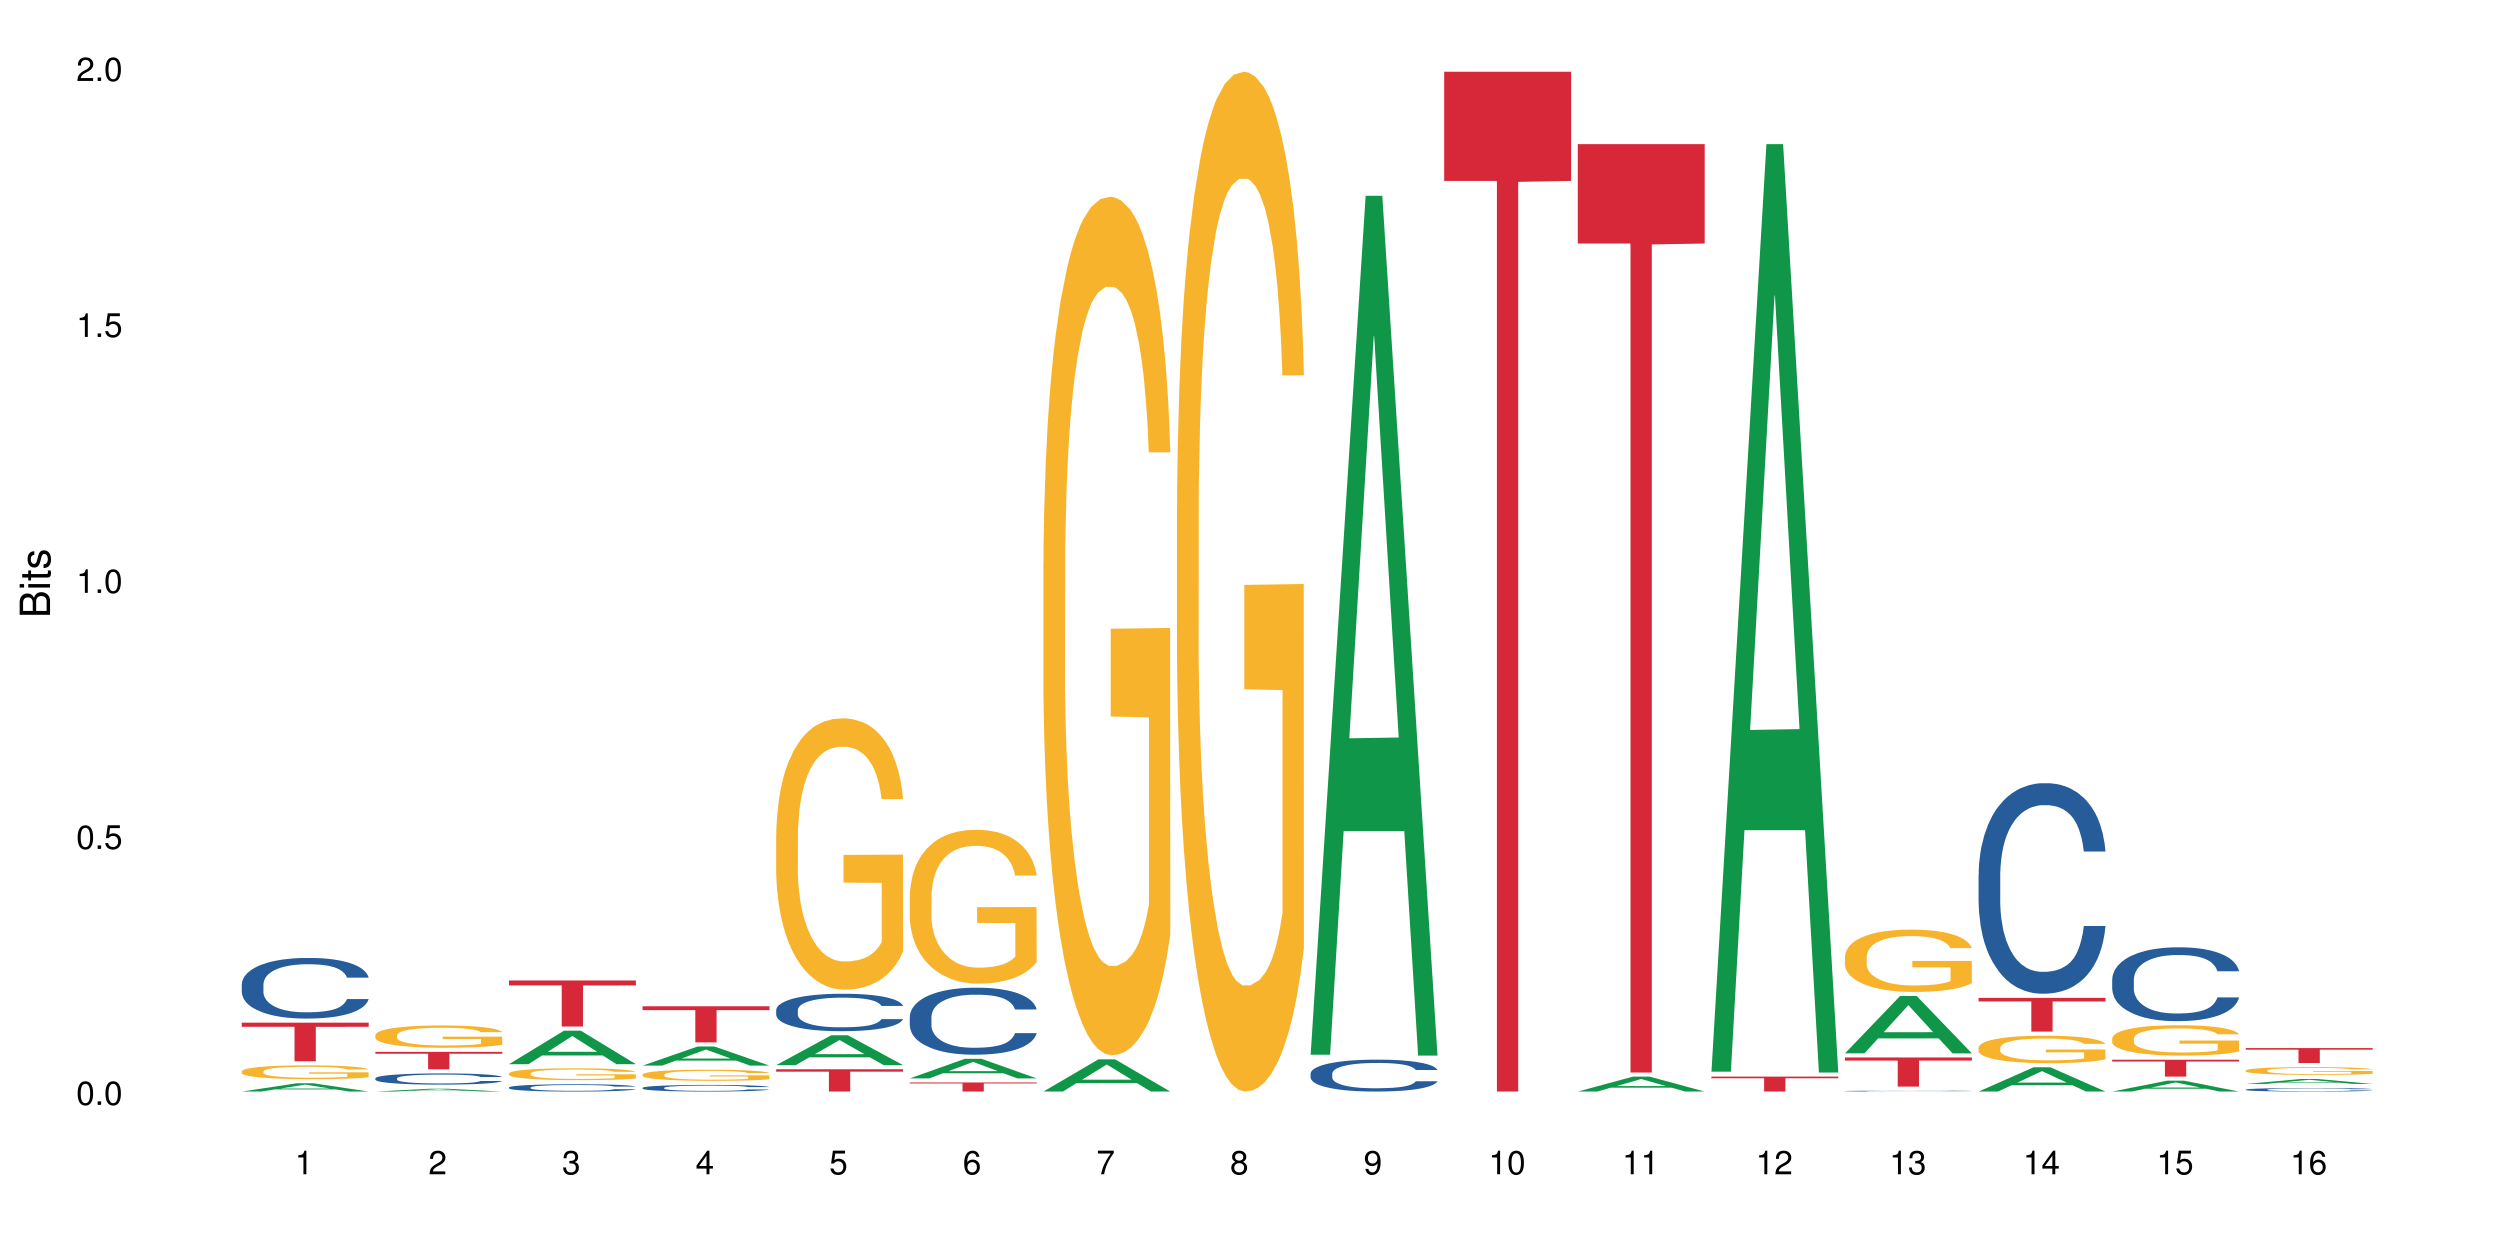 <?xml version="1.0" encoding="UTF-8"?>
<svg xmlns="http://www.w3.org/2000/svg" xmlns:xlink="http://www.w3.org/1999/xlink" width="720pt" height="360pt" viewBox="0 0 720 360" version="1.1">
<defs>
<g>
<symbol overflow="visible" id="glyph0-0">
<path style="stroke:none;" d=""/>
</symbol>
<symbol overflow="visible" id="glyph0-1">
<path style="stroke:none;" d="M 2.641 -6.797 C 2 -6.797 1.422 -6.531 1.078 -6.047 C 0.641 -5.453 0.406 -4.547 0.406 -3.297 C 0.406 -1 1.188 0.219 2.641 0.219 C 4.078 0.219 4.859 -1 4.859 -3.234 C 4.859 -4.562 4.656 -5.438 4.203 -6.047 C 3.844 -6.531 3.281 -6.797 2.641 -6.797 Z M 2.641 -6.047 C 3.547 -6.047 4 -5.125 4 -3.312 C 4 -1.375 3.562 -0.484 2.625 -0.484 C 1.734 -0.484 1.281 -1.422 1.281 -3.281 C 1.281 -5.141 1.734 -6.047 2.641 -6.047 Z M 2.641 -6.047 "/>
</symbol>
<symbol overflow="visible" id="glyph0-2">
<path style="stroke:none;" d="M 1.828 -1 L 0.828 -1 L 0.828 0 L 1.828 0 Z M 1.828 -1 "/>
</symbol>
<symbol overflow="visible" id="glyph0-3">
<path style="stroke:none;" d="M 4.562 -6.797 L 1.062 -6.797 L 0.547 -3.094 L 1.328 -3.094 C 1.719 -3.562 2.047 -3.734 2.578 -3.734 C 3.484 -3.734 4.062 -3.109 4.062 -2.094 C 4.062 -1.125 3.484 -0.531 2.578 -0.531 C 1.828 -0.531 1.375 -0.906 1.188 -1.672 L 0.328 -1.672 C 0.453 -1.109 0.547 -0.844 0.75 -0.594 C 1.125 -0.078 1.828 0.219 2.594 0.219 C 3.969 0.219 4.922 -0.781 4.922 -2.219 C 4.922 -3.562 4.031 -4.484 2.719 -4.484 C 2.25 -4.484 1.859 -4.359 1.469 -4.062 L 1.734 -5.969 L 4.562 -5.969 Z M 4.562 -6.797 "/>
</symbol>
<symbol overflow="visible" id="glyph0-4">
<path style="stroke:none;" d="M 2.484 -4.844 L 2.484 0 L 3.328 0 L 3.328 -6.797 L 2.766 -6.797 C 2.469 -5.75 2.281 -5.609 0.984 -5.453 L 0.984 -4.844 Z M 2.484 -4.844 "/>
</symbol>
<symbol overflow="visible" id="glyph0-5">
<path style="stroke:none;" d="M 4.859 -0.828 L 1.281 -0.828 C 1.359 -1.391 1.672 -1.75 2.5 -2.234 L 3.469 -2.75 C 4.406 -3.266 4.906 -3.969 4.906 -4.812 C 4.906 -5.375 4.672 -5.906 4.266 -6.266 C 3.859 -6.625 3.375 -6.797 2.719 -6.797 C 1.859 -6.797 1.219 -6.5 0.844 -5.922 C 0.609 -5.562 0.5 -5.125 0.484 -4.438 L 1.328 -4.438 C 1.359 -4.906 1.406 -5.188 1.531 -5.406 C 1.75 -5.812 2.188 -6.062 2.703 -6.062 C 3.469 -6.062 4.031 -5.516 4.031 -4.781 C 4.031 -4.25 3.719 -3.797 3.125 -3.438 L 2.234 -2.938 C 0.812 -2.141 0.406 -1.5 0.328 0 L 4.859 0 Z M 4.859 -0.828 "/>
</symbol>
<symbol overflow="visible" id="glyph0-6">
<path style="stroke:none;" d="M 2.125 -3.125 L 2.578 -3.125 C 3.516 -3.125 3.984 -2.703 3.984 -1.891 C 3.984 -1.031 3.469 -0.531 2.578 -0.531 C 1.656 -0.531 1.203 -0.984 1.156 -1.969 L 0.312 -1.969 C 0.344 -1.422 0.438 -1.078 0.609 -0.766 C 0.953 -0.109 1.625 0.219 2.547 0.219 C 3.953 0.219 4.859 -0.609 4.859 -1.906 C 4.859 -2.766 4.516 -3.25 3.703 -3.516 C 4.344 -3.766 4.656 -4.25 4.656 -4.938 C 4.656 -6.109 3.875 -6.797 2.578 -6.797 C 1.203 -6.797 0.484 -6.047 0.453 -4.609 L 1.297 -4.609 C 1.312 -5.016 1.344 -5.25 1.453 -5.453 C 1.641 -5.828 2.062 -6.062 2.594 -6.062 C 3.344 -6.062 3.797 -5.625 3.797 -4.906 C 3.797 -4.422 3.609 -4.141 3.25 -3.984 C 3.016 -3.891 2.719 -3.844 2.125 -3.844 Z M 2.125 -3.125 "/>
</symbol>
<symbol overflow="visible" id="glyph0-7">
<path style="stroke:none;" d="M 3.141 -1.625 L 3.141 0 L 3.984 0 L 3.984 -1.625 L 4.984 -1.625 L 4.984 -2.391 L 3.984 -2.391 L 3.984 -6.797 L 3.359 -6.797 L 0.266 -2.516 L 0.266 -1.625 Z M 3.141 -2.391 L 1 -2.391 L 3.141 -5.359 Z M 3.141 -2.391 "/>
</symbol>
<symbol overflow="visible" id="glyph0-8">
<path style="stroke:none;" d="M 4.781 -5.031 C 4.609 -6.141 3.891 -6.797 2.844 -6.797 C 2.094 -6.797 1.422 -6.438 1.031 -5.828 C 0.609 -5.172 0.406 -4.344 0.406 -3.094 C 0.406 -1.953 0.578 -1.234 0.984 -0.625 C 1.359 -0.078 1.953 0.219 2.703 0.219 C 3.984 0.219 4.922 -0.734 4.922 -2.078 C 4.922 -3.344 4.062 -4.234 2.844 -4.234 C 2.172 -4.234 1.641 -3.969 1.281 -3.469 C 1.281 -5.125 1.828 -6.047 2.797 -6.047 C 3.391 -6.047 3.797 -5.672 3.938 -5.031 Z M 2.734 -3.484 C 3.547 -3.484 4.062 -2.922 4.062 -2 C 4.062 -1.156 3.484 -0.531 2.703 -0.531 C 1.922 -0.531 1.328 -1.188 1.328 -2.047 C 1.328 -2.891 1.906 -3.484 2.734 -3.484 Z M 2.734 -3.484 "/>
</symbol>
<symbol overflow="visible" id="glyph0-9">
<path style="stroke:none;" d="M 4.984 -6.797 L 0.438 -6.797 L 0.438 -5.969 L 4.109 -5.969 C 2.5 -3.656 1.828 -2.234 1.328 0 L 2.219 0 C 2.594 -2.172 3.453 -4.047 4.984 -6.094 Z M 4.984 -6.797 "/>
</symbol>
<symbol overflow="visible" id="glyph0-10">
<path style="stroke:none;" d="M 3.75 -3.578 C 4.453 -4 4.688 -4.344 4.688 -4.984 C 4.688 -6.047 3.844 -6.797 2.641 -6.797 C 1.438 -6.797 0.594 -6.047 0.594 -4.984 C 0.594 -4.359 0.828 -4.016 1.516 -3.578 C 0.734 -3.203 0.359 -2.641 0.359 -1.891 C 0.359 -0.641 1.297 0.219 2.641 0.219 C 3.984 0.219 4.922 -0.641 4.922 -1.875 C 4.922 -2.641 4.531 -3.203 3.75 -3.578 Z M 2.641 -6.047 C 3.359 -6.047 3.812 -5.625 3.812 -4.969 C 3.812 -4.344 3.344 -3.922 2.641 -3.922 C 1.922 -3.922 1.453 -4.344 1.453 -4.984 C 1.453 -5.625 1.922 -6.047 2.641 -6.047 Z M 2.641 -3.203 C 3.484 -3.203 4.062 -2.672 4.062 -1.875 C 4.062 -1.062 3.484 -0.531 2.625 -0.531 C 1.797 -0.531 1.219 -1.078 1.219 -1.875 C 1.219 -2.672 1.797 -3.203 2.641 -3.203 Z M 2.641 -3.203 "/>
</symbol>
<symbol overflow="visible" id="glyph0-11">
<path style="stroke:none;" d="M 0.516 -1.547 C 0.672 -0.438 1.406 0.219 2.438 0.219 C 3.188 0.219 3.859 -0.141 4.266 -0.75 C 4.688 -1.406 4.891 -2.25 4.891 -3.484 C 4.891 -4.625 4.703 -5.359 4.312 -5.953 C 3.938 -6.5 3.344 -6.797 2.594 -6.797 C 1.297 -6.797 0.359 -5.844 0.359 -4.516 C 0.359 -3.25 1.234 -2.344 2.453 -2.344 C 3.094 -2.344 3.562 -2.578 4.016 -3.109 C 4 -1.453 3.469 -0.531 2.5 -0.531 C 1.906 -0.531 1.484 -0.906 1.359 -1.547 Z M 2.578 -6.062 C 3.375 -6.062 3.969 -5.406 3.969 -4.531 C 3.969 -3.688 3.375 -3.094 2.547 -3.094 C 1.734 -3.094 1.234 -3.672 1.234 -4.578 C 1.234 -5.438 1.797 -6.062 2.578 -6.062 Z M 2.578 -6.062 "/>
</symbol>
<symbol overflow="visible" id="glyph1-0">
<path style="stroke:none;" d=""/>
</symbol>
<symbol overflow="visible" id="glyph1-1">
<path style="stroke:none;" d="M 0 -0.953 L 0 -4.891 C 0 -5.719 -0.234 -6.344 -0.734 -6.797 C -1.188 -7.234 -1.812 -7.469 -2.5 -7.469 C -3.547 -7.469 -4.188 -7 -4.625 -5.875 C -4.984 -6.672 -5.641 -7.094 -6.531 -7.094 C -7.156 -7.094 -7.734 -6.859 -8.141 -6.391 C -8.562 -5.938 -8.75 -5.344 -8.75 -4.5 L -8.75 -0.953 Z M -4.984 -2.062 L -7.766 -2.062 L -7.766 -4.219 C -7.766 -4.844 -7.688 -5.203 -7.453 -5.5 C -7.219 -5.812 -6.859 -5.969 -6.375 -5.969 C -5.906 -5.969 -5.531 -5.812 -5.297 -5.5 C -5.062 -5.203 -4.984 -4.844 -4.984 -4.219 Z M -0.984 -2.062 L -4 -2.062 L -4 -4.781 C -4 -5.328 -3.859 -5.688 -3.578 -5.953 C -3.297 -6.219 -2.922 -6.359 -2.484 -6.359 C -2.062 -6.359 -1.688 -6.219 -1.406 -5.953 C -1.109 -5.688 -0.984 -5.328 -0.984 -4.781 Z M -0.984 -2.062 "/>
</symbol>
<symbol overflow="visible" id="glyph1-2">
<path style="stroke:none;" d="M -6.281 -1.797 L -6.281 -0.797 L 0 -0.797 L 0 -1.797 Z M -8.75 -1.797 L -8.75 -0.797 L -7.484 -0.797 L -7.484 -1.797 Z M -8.75 -1.797 "/>
</symbol>
<symbol overflow="visible" id="glyph1-3">
<path style="stroke:none;" d="M -6.281 -3.047 L -6.281 -2.016 L -8.016 -2.016 L -8.016 -1.016 L -6.281 -1.016 L -6.281 -0.172 L -5.469 -0.172 L -5.469 -1.016 L -0.719 -1.016 C -0.078 -1.016 0.281 -1.453 0.281 -2.234 C 0.281 -2.469 0.25 -2.719 0.188 -3.047 L -0.641 -3.047 C -0.609 -2.922 -0.594 -2.766 -0.594 -2.562 C -0.594 -2.141 -0.719 -2.016 -1.156 -2.016 L -5.469 -2.016 L -5.469 -3.047 Z M -6.281 -3.047 "/>
</symbol>
<symbol overflow="visible" id="glyph1-4">
<path style="stroke:none;" d="M -4.531 -5.25 C -5.766 -5.25 -6.469 -4.422 -6.469 -2.969 C -6.469 -1.516 -5.719 -0.562 -4.547 -0.562 C -3.562 -0.562 -3.094 -1.062 -2.734 -2.562 L -2.516 -3.484 C -2.344 -4.188 -2.094 -4.469 -1.625 -4.469 C -1.047 -4.469 -0.641 -3.875 -0.641 -3 C -0.641 -2.453 -0.797 -2 -1.062 -1.75 C -1.25 -1.594 -1.422 -1.531 -1.875 -1.469 L -1.875 -0.406 C -0.422 -0.453 0.281 -1.266 0.281 -2.922 C 0.281 -4.5 -0.5 -5.516 -1.719 -5.516 C -2.656 -5.516 -3.172 -4.984 -3.469 -3.734 L -3.703 -2.766 C -3.891 -1.953 -4.156 -1.609 -4.594 -1.609 C -5.172 -1.609 -5.547 -2.125 -5.547 -2.938 C -5.547 -3.75 -5.203 -4.172 -4.531 -4.203 Z M -4.531 -5.25 "/>
</symbol>
</g>
</defs>
<g id="surface59741">
<rect x="0" y="0" width="720" height="360" style="fill:rgb(100%,100%,100%);fill-opacity:1;stroke:none;"/>
<path style=" stroke:none;fill-rule:nonzero;fill:rgb(6.275%,58.824%,28.235%);fill-opacity:1;" d="M 69.629 314.367 L 69.668 314.367 L 85.484 311.98 L 90.289 311.98 L 106.184 314.371 L 100.598 314.371 L 96.613 313.746 L 79.156 313.746 L 75.254 314.367 L 69.629 314.367 L 80.836 313.488 L 95.012 313.488 L 87.945 312.371 L 87.867 312.371 L 87.789 312.375 L 80.797 313.488 L 80.836 313.488 Z M 69.629 314.367 "/>
<path style=" stroke:none;fill-rule:nonzero;fill:rgb(14.51%,36.078%,60%);fill-opacity:1;" d="M 69.629 283.492 L 69.676 283.477 L 69.676 283.094 L 69.809 282.484 L 70.121 281.719 L 70.434 281.191 L 71.234 280.25 L 72.348 279.344 L 73.508 278.641 L 74.355 278.227 L 75.113 277.906 L 76.852 277.316 L 77.965 277.012 L 79.168 276.742 L 80.641 276.469 L 81.711 276.309 L 84.117 276.055 L 85.898 275.941 L 87.281 275.895 L 90.27 275.895 L 92.051 275.957 L 93.344 276.039 L 94.77 276.168 L 95.973 276.309 L 98.07 276.66 L 99.941 277.109 L 100.789 277.363 L 102.125 277.859 L 103.152 278.336 L 103.863 278.75 L 104.668 279.344 L 105.379 280.059 L 105.914 280.875 L 106.184 281.559 L 99.941 281.559 L 99.629 280.922 L 99.273 280.426 L 98.605 279.773 L 97.938 279.309 L 97 278.848 L 96.152 278.543 L 94.992 278.242 L 93.969 278.051 L 92.898 277.906 L 91.875 277.809 L 89.91 277.715 L 87.637 277.715 L 86.793 277.746 L 85.055 277.875 L 84.117 277.984 L 82.781 278.207 L 81.844 278.418 L 80.73 278.734 L 79.973 279.008 L 79.035 279.422 L 78.367 279.789 L 77.609 280.316 L 77.164 280.715 L 76.762 281.16 L 76.406 281.688 L 76.137 282.246 L 75.961 282.836 L 75.871 283.41 L 75.871 285.887 L 75.961 286.461 L 76.184 287.129 L 76.762 288.102 L 77.609 288.949 L 78.59 289.617 L 79.527 290.098 L 80.059 290.32 L 80.773 290.578 L 81.887 290.895 L 83.492 291.215 L 84.43 291.344 L 85.855 291.469 L 87.328 291.535 L 89.289 291.535 L 91.027 291.469 L 92.184 291.391 L 93.391 291.262 L 95.039 290.992 L 96.062 290.734 L 96.953 290.434 L 97.625 290.129 L 98.07 289.875 L 98.738 289.379 L 99.273 288.836 L 99.676 288.277 L 99.941 287.734 L 106.184 287.734 L 105.914 288.375 L 105.516 288.996 L 105.113 289.461 L 104.488 290.02 L 103.773 290.512 L 102.75 291.07 L 101.902 291.438 L 100.789 291.836 L 99.762 292.141 L 98.648 292.41 L 97 292.73 L 95.93 292.891 L 94.77 293.035 L 93.391 293.16 L 91.648 293.273 L 89.777 293.336 L 88.039 293.352 L 86.168 293.32 L 84.785 293.258 L 82.957 293.113 L 80.684 292.828 L 79.035 292.523 L 77.742 292.219 L 76.629 291.902 L 75.379 291.469 L 73.773 290.77 L 72.793 290.227 L 72.125 289.777 L 71.367 289.156 L 70.832 288.598 L 70.207 287.703 L 69.762 286.57 L 69.629 285.695 Z M 69.629 283.492 "/>
<path style=" stroke:none;fill-rule:nonzero;fill:rgb(96.863%,70.196%,16.863%);fill-opacity:1;" d="M 69.629 308.527 L 69.676 308.523 L 69.676 308.453 L 69.852 308.289 L 70.297 308.062 L 70.879 307.879 L 71.5 307.734 L 71.902 307.656 L 72.57 307.547 L 73.152 307.469 L 74.621 307.305 L 76.496 307.152 L 77.52 307.086 L 78.68 307.027 L 80.328 306.957 L 81.086 306.93 L 83.402 306.875 L 86.035 306.836 L 88.93 306.824 L 90.27 306.828 L 92.098 306.844 L 94.594 306.883 L 96.02 306.922 L 97.133 306.957 L 98.293 307.004 L 99.719 307.078 L 101.055 307.164 L 102.125 307.25 L 103.195 307.359 L 104.086 307.477 L 104.844 307.602 L 105.516 307.754 L 105.914 307.883 L 106.184 308.008 L 99.984 308.008 L 99.629 307.883 L 99.227 307.785 L 98.559 307.664 L 97.891 307.578 L 97.223 307.508 L 95.973 307.414 L 94.906 307.355 L 93.566 307.305 L 92.273 307.273 L 90.805 307.25 L 89.91 307.242 L 87.551 307.242 L 85.41 307.27 L 84.16 307.297 L 83.27 307.328 L 82.023 307.383 L 81.266 307.426 L 80.816 307.453 L 79.48 307.566 L 78.59 307.668 L 78.098 307.738 L 77.477 307.848 L 77.027 307.945 L 76.539 308.09 L 76.27 308.199 L 75.914 308.445 L 75.871 309.098 L 76.004 309.238 L 76.27 309.387 L 76.629 309.516 L 77.164 309.656 L 77.699 309.758 L 78.633 309.902 L 79.438 309.996 L 80.059 310.059 L 81.266 310.156 L 81.754 310.188 L 82.914 310.254 L 84.117 310.305 L 85.59 310.348 L 86.703 310.371 L 88.484 310.387 L 90.758 310.387 L 93.434 310.367 L 95.129 310.336 L 96.285 310.309 L 97.043 310.281 L 97.98 310.242 L 98.648 310.207 L 99.273 310.168 L 100.031 310.105 L 100.031 309.238 L 89.02 309.234 L 89.02 308.828 L 106.137 308.824 L 106.184 310.242 L 105.246 310.34 L 104.086 310.434 L 102.973 310.508 L 101.812 310.57 L 100.164 310.637 L 98.828 310.684 L 96.777 310.734 L 94.906 310.766 L 92.941 310.789 L 91.203 310.797 L 89.152 310.801 L 87.328 310.793 L 85.363 310.773 L 83.805 310.742 L 82.379 310.707 L 80.953 310.66 L 79.168 310.582 L 78.012 310.523 L 76.805 310.445 L 75.602 310.355 L 74.531 310.258 L 73.82 310.18 L 73.105 310.094 L 72.348 309.984 L 71.637 309.863 L 71.102 309.75 L 70.609 309.621 L 70.254 309.5 L 69.898 309.34 L 69.719 309.207 L 69.629 309.094 Z M 69.629 308.527 "/>
<path style=" stroke:none;fill-rule:nonzero;fill:rgb(83.922%,15.686%,22.353%);fill-opacity:1;" d="M 69.629 294.531 L 106.184 294.531 L 106.184 295.723 L 90.949 295.734 L 90.949 305.648 L 84.82 305.648 L 84.82 295.742 L 84.73 295.723 L 69.629 295.723 Z M 69.629 294.531 "/>
<path style=" stroke:none;fill-rule:nonzero;fill:rgb(6.275%,58.824%,28.235%);fill-opacity:1;" d="M 108.105 314.371 L 108.145 314.367 L 123.961 313.547 L 128.766 313.547 L 144.66 314.371 L 139.074 314.371 L 135.09 314.156 L 117.637 314.156 L 113.73 314.371 L 108.105 314.371 L 119.312 314.066 L 133.492 314.066 L 126.422 313.684 L 126.266 313.684 L 119.273 314.066 L 119.312 314.066 Z M 108.105 314.371 "/>
<path style=" stroke:none;fill-rule:nonzero;fill:rgb(14.51%,36.078%,60%);fill-opacity:1;" d="M 108.105 310.547 L 108.152 310.543 L 108.152 310.473 L 108.285 310.363 L 108.598 310.219 L 108.91 310.125 L 109.711 309.949 L 110.824 309.781 L 111.984 309.652 L 112.832 309.574 L 113.59 309.516 L 115.328 309.406 L 116.441 309.352 L 117.645 309.301 L 119.117 309.25 L 120.188 309.223 L 122.594 309.176 L 124.375 309.152 L 125.758 309.145 L 128.746 309.145 L 130.527 309.156 L 131.82 309.172 L 133.246 309.195 L 134.453 309.223 L 136.547 309.285 L 138.418 309.367 L 139.266 309.414 L 140.602 309.508 L 141.629 309.598 L 142.34 309.672 L 143.145 309.781 L 143.855 309.914 L 144.391 310.062 L 144.66 310.191 L 138.418 310.191 L 138.105 310.074 L 137.75 309.98 L 137.082 309.859 L 136.414 309.777 L 135.477 309.691 L 134.629 309.633 L 133.469 309.578 L 132.445 309.543 L 131.375 309.516 L 130.352 309.5 L 128.391 309.48 L 126.117 309.48 L 125.27 309.488 L 123.531 309.512 L 122.594 309.531 L 121.258 309.57 L 120.32 309.609 L 119.207 309.668 L 118.449 309.719 L 117.512 309.797 L 116.844 309.863 L 116.086 309.961 L 115.641 310.035 L 115.238 310.117 L 114.883 310.215 L 114.613 310.316 L 114.438 310.426 L 114.348 310.531 L 114.348 310.988 L 114.438 311.098 L 114.66 311.219 L 115.238 311.398 L 116.086 311.555 L 117.066 311.68 L 118.004 311.77 L 118.539 311.809 L 119.25 311.855 L 120.363 311.914 L 121.969 311.973 L 122.906 311.996 L 124.332 312.02 L 125.805 312.031 L 127.766 312.031 L 129.504 312.02 L 130.664 312.008 L 131.867 311.984 L 133.516 311.934 L 134.539 311.887 L 135.434 311.828 L 136.102 311.773 L 136.547 311.727 L 137.215 311.637 L 137.75 311.535 L 138.152 311.434 L 138.418 311.332 L 144.66 311.332 L 144.391 311.449 L 143.992 311.562 L 143.59 311.648 L 142.965 311.754 L 142.254 311.844 L 141.227 311.949 L 140.379 312.016 L 139.266 312.09 L 138.242 312.145 L 137.125 312.195 L 135.477 312.254 L 134.406 312.285 L 133.246 312.309 L 131.867 312.332 L 130.129 312.355 L 128.254 312.367 L 126.516 312.367 L 124.645 312.363 L 123.262 312.352 L 121.434 312.324 L 119.16 312.273 L 117.512 312.215 L 116.219 312.16 L 115.105 312.102 L 113.855 312.02 L 112.254 311.891 L 111.27 311.793 L 110.602 311.707 L 109.844 311.594 L 109.309 311.492 L 108.688 311.324 L 108.238 311.117 L 108.105 310.953 Z M 108.105 310.547 "/>
<path style=" stroke:none;fill-rule:nonzero;fill:rgb(96.863%,70.196%,16.863%);fill-opacity:1;" d="M 108.105 298.086 L 108.152 298.082 L 108.152 297.961 L 108.328 297.699 L 108.773 297.336 L 109.355 297.035 L 109.98 296.801 L 110.379 296.676 L 111.047 296.5 L 111.629 296.371 L 113.098 296.109 L 114.973 295.863 L 115.996 295.758 L 117.156 295.656 L 118.805 295.543 L 119.562 295.504 L 121.879 295.41 L 124.512 295.352 L 127.406 295.332 L 128.746 295.34 L 130.574 295.363 L 133.07 295.426 L 134.496 295.484 L 135.609 295.543 L 136.77 295.621 L 138.195 295.738 L 139.531 295.879 L 140.602 296.02 L 141.672 296.195 L 142.562 296.383 L 143.32 296.59 L 143.992 296.836 L 144.391 297.043 L 144.66 297.246 L 138.465 297.246 L 138.105 297.043 L 137.707 296.883 L 137.035 296.688 L 136.367 296.547 L 135.699 296.438 L 134.453 296.285 L 133.383 296.191 L 132.043 296.109 L 130.75 296.055 L 129.281 296.02 L 128.391 296.008 L 126.027 296.008 L 123.887 296.051 L 122.637 296.098 L 121.746 296.145 L 120.5 296.23 L 119.742 296.301 L 119.297 296.348 L 117.957 296.531 L 117.066 296.695 L 116.574 296.805 L 115.953 296.984 L 115.508 297.141 L 115.016 297.375 L 114.75 297.551 L 114.391 297.949 L 114.348 299.008 L 114.48 299.23 L 114.75 299.473 L 115.105 299.684 L 115.641 299.906 L 116.176 300.074 L 117.109 300.305 L 117.914 300.457 L 118.539 300.559 L 119.742 300.715 L 120.23 300.77 L 121.391 300.875 L 122.594 300.957 L 124.066 301.027 L 125.18 301.062 L 126.961 301.09 L 129.234 301.09 L 131.91 301.055 L 133.605 301.008 L 134.762 300.961 L 135.52 300.922 L 136.457 300.855 L 137.125 300.797 L 137.75 300.734 L 138.508 300.633 L 138.508 299.23 L 127.496 299.223 L 127.496 298.566 L 144.613 298.562 L 144.66 300.855 L 143.723 301.016 L 142.562 301.168 L 141.449 301.285 L 140.289 301.383 L 138.641 301.496 L 137.305 301.566 L 135.254 301.648 L 133.383 301.703 L 131.422 301.738 L 129.68 301.754 L 127.633 301.762 L 125.805 301.75 L 123.844 301.715 L 122.281 301.668 L 120.855 301.609 L 119.43 301.531 L 117.645 301.406 L 116.488 301.309 L 115.285 301.184 L 114.078 301.039 L 113.012 300.879 L 112.297 300.758 L 111.582 300.617 L 110.824 300.441 L 110.113 300.238 L 109.578 300.059 L 109.086 299.852 L 108.73 299.66 L 108.375 299.395 L 108.195 299.184 L 108.105 299 Z M 108.105 298.086 "/>
<path style=" stroke:none;fill-rule:nonzero;fill:rgb(83.922%,15.686%,22.353%);fill-opacity:1;" d="M 108.105 302.941 L 144.66 302.941 L 144.66 303.477 L 129.426 303.48 L 129.426 307.965 L 123.297 307.965 L 123.297 303.488 L 123.207 303.477 L 108.105 303.477 Z M 108.105 302.941 "/>
<path style=" stroke:none;fill-rule:nonzero;fill:rgb(6.275%,58.824%,28.235%);fill-opacity:1;" d="M 146.582 306.48 L 146.621 306.469 L 162.438 296.828 L 167.242 296.828 L 183.137 306.488 L 177.551 306.488 L 173.57 303.969 L 156.113 303.969 L 152.207 306.48 L 146.582 306.48 L 157.793 302.926 L 171.969 302.914 L 164.898 298.406 L 164.82 298.398 L 164.742 298.426 L 157.754 302.914 L 157.793 302.926 Z M 146.582 306.48 "/>
<path style=" stroke:none;fill-rule:nonzero;fill:rgb(14.51%,36.078%,60%);fill-opacity:1;" d="M 146.582 313.184 L 146.629 313.18 L 146.629 313.133 L 146.762 313.059 L 147.074 312.969 L 147.387 312.906 L 148.188 312.793 L 149.301 312.68 L 150.461 312.598 L 151.309 312.547 L 152.066 312.508 L 153.805 312.438 L 154.918 312.402 L 156.121 312.367 L 157.594 312.336 L 158.664 312.316 L 161.07 312.285 L 162.855 312.273 L 164.234 312.266 L 167.223 312.266 L 169.004 312.273 L 170.297 312.281 L 171.727 312.297 L 172.93 312.316 L 175.023 312.359 L 176.895 312.41 L 177.742 312.441 L 179.078 312.504 L 180.105 312.559 L 180.82 312.609 L 181.621 312.68 L 182.336 312.77 L 182.867 312.867 L 183.137 312.949 L 176.895 312.949 L 176.582 312.871 L 176.227 312.812 L 175.559 312.734 L 174.891 312.676 L 173.953 312.621 L 173.105 312.586 L 171.949 312.547 L 170.922 312.527 L 169.852 312.508 L 168.828 312.496 L 166.867 312.484 L 164.594 312.484 L 163.746 312.488 L 162.008 312.504 L 161.07 312.52 L 159.734 312.543 L 158.797 312.57 L 157.684 312.609 L 156.926 312.641 L 155.988 312.691 L 155.32 312.734 L 154.562 312.797 L 154.117 312.848 L 153.715 312.902 L 153.359 312.965 L 153.09 313.031 L 152.914 313.102 L 152.824 313.172 L 152.824 313.469 L 152.914 313.539 L 153.137 313.621 L 153.715 313.738 L 154.562 313.84 L 155.543 313.922 L 156.48 313.977 L 157.016 314.004 L 157.727 314.035 L 158.844 314.074 L 160.445 314.113 L 161.383 314.129 L 162.809 314.145 L 164.281 314.152 L 166.242 314.152 L 167.98 314.145 L 169.141 314.133 L 170.344 314.117 L 171.992 314.086 L 173.016 314.055 L 173.91 314.02 L 174.578 313.98 L 175.023 313.953 L 175.691 313.891 L 176.227 313.828 L 176.629 313.758 L 176.895 313.695 L 183.137 313.695 L 182.867 313.77 L 182.469 313.844 L 182.066 313.902 L 181.441 313.969 L 180.73 314.027 L 179.703 314.094 L 178.855 314.141 L 177.742 314.188 L 176.719 314.223 L 175.602 314.258 L 173.953 314.297 L 172.883 314.316 L 171.727 314.332 L 170.344 314.348 L 168.605 314.359 L 166.73 314.367 L 164.992 314.371 L 163.121 314.367 L 161.738 314.359 L 159.91 314.34 L 157.637 314.309 L 155.988 314.27 L 154.695 314.234 L 153.582 314.195 L 152.332 314.145 L 150.73 314.059 L 149.75 313.992 L 149.078 313.941 L 148.32 313.863 L 147.785 313.797 L 147.164 313.691 L 146.719 313.555 L 146.582 313.445 Z M 146.582 313.184 "/>
<path style=" stroke:none;fill-rule:nonzero;fill:rgb(96.863%,70.196%,16.863%);fill-opacity:1;" d="M 146.582 309.133 L 146.629 309.129 L 146.629 309.066 L 146.805 308.926 L 147.25 308.73 L 147.832 308.574 L 148.457 308.449 L 148.855 308.383 L 149.523 308.289 L 150.105 308.219 L 151.574 308.078 L 153.449 307.949 L 154.473 307.895 L 155.633 307.84 L 157.281 307.781 L 158.039 307.758 L 160.359 307.707 L 162.988 307.676 L 165.887 307.668 L 167.223 307.672 L 169.051 307.684 L 171.547 307.719 L 172.973 307.75 L 174.086 307.781 L 175.246 307.82 L 176.672 307.883 L 178.012 307.957 L 179.078 308.031 L 180.148 308.125 L 181.043 308.227 L 181.801 308.336 L 182.469 308.469 L 182.867 308.578 L 183.137 308.688 L 176.941 308.688 L 176.582 308.578 L 176.184 308.492 L 175.516 308.391 L 174.844 308.312 L 174.176 308.254 L 172.93 308.172 L 171.859 308.125 L 170.52 308.078 L 169.227 308.051 L 167.758 308.031 L 166.867 308.027 L 164.504 308.027 L 162.363 308.047 L 161.117 308.074 L 160.223 308.098 L 158.977 308.145 L 158.219 308.184 L 157.773 308.207 L 156.434 308.305 L 155.543 308.391 L 155.055 308.453 L 154.43 308.547 L 153.984 308.629 L 153.492 308.754 L 153.227 308.848 L 152.867 309.059 L 152.824 309.621 L 152.957 309.742 L 153.227 309.867 L 153.582 309.98 L 154.117 310.102 L 154.652 310.191 L 155.586 310.312 L 156.391 310.395 L 157.016 310.445 L 158.219 310.531 L 158.707 310.559 L 159.867 310.613 L 161.07 310.66 L 162.543 310.695 L 163.656 310.715 L 165.438 310.73 L 167.711 310.73 L 170.387 310.711 L 172.082 310.688 L 173.242 310.66 L 174 310.641 L 174.934 310.605 L 175.602 310.574 L 176.227 310.539 L 176.984 310.488 L 176.984 309.742 L 165.973 309.738 L 165.973 309.387 L 183.094 309.387 L 183.137 310.605 L 182.199 310.691 L 181.043 310.77 L 179.926 310.832 L 178.77 310.887 L 177.117 310.945 L 175.781 310.984 L 173.73 311.027 L 171.859 311.055 L 169.898 311.074 L 168.16 311.082 L 166.109 311.086 L 164.281 311.082 L 162.32 311.062 L 160.758 311.035 L 159.332 311.004 L 157.906 310.965 L 156.121 310.898 L 154.965 310.848 L 153.762 310.781 L 152.555 310.703 L 151.488 310.617 L 150.773 310.551 L 150.059 310.477 L 149.301 310.383 L 148.59 310.277 L 148.055 310.18 L 147.562 310.07 L 147.207 309.969 L 146.852 309.828 L 146.672 309.715 L 146.582 309.617 Z M 146.582 309.133 "/>
<path style=" stroke:none;fill-rule:nonzero;fill:rgb(83.922%,15.686%,22.353%);fill-opacity:1;" d="M 146.582 282.379 L 183.137 282.379 L 183.137 283.801 L 167.902 283.812 L 167.902 295.648 L 161.773 295.648 L 161.773 283.824 L 161.684 283.801 L 146.582 283.801 Z M 146.582 282.379 "/>
<path style=" stroke:none;fill-rule:nonzero;fill:rgb(6.275%,58.824%,28.235%);fill-opacity:1;" d="M 185.059 306.898 L 185.098 306.891 L 200.914 301.387 L 205.719 301.387 L 221.613 306.902 L 216.027 306.902 L 212.047 305.461 L 194.59 305.461 L 190.684 306.898 L 185.059 306.898 L 196.27 304.867 L 210.445 304.863 L 203.375 302.289 L 203.297 302.281 L 203.219 302.297 L 196.23 304.863 L 196.27 304.867 Z M 185.059 306.898 "/>
<path style=" stroke:none;fill-rule:nonzero;fill:rgb(14.51%,36.078%,60%);fill-opacity:1;" d="M 185.059 313.293 L 185.105 313.289 L 185.105 313.246 L 185.238 313.18 L 185.551 313.098 L 185.863 313.039 L 186.664 312.938 L 187.781 312.836 L 188.938 312.762 L 189.785 312.715 L 190.543 312.68 L 192.281 312.617 L 193.395 312.582 L 194.602 312.551 L 196.07 312.523 L 197.141 312.504 L 199.547 312.477 L 201.332 312.465 L 202.711 312.461 L 205.699 312.461 L 207.484 312.469 L 208.773 312.477 L 210.203 312.488 L 211.406 312.504 L 213.5 312.543 L 215.371 312.594 L 216.219 312.621 L 217.559 312.676 L 218.582 312.727 L 219.297 312.773 L 220.098 312.836 L 220.812 312.914 L 221.348 313.004 L 221.613 313.078 L 215.371 313.078 L 215.062 313.012 L 214.703 312.957 L 214.035 312.883 L 213.367 312.832 L 212.43 312.781 L 211.582 312.75 L 210.426 312.715 L 209.398 312.695 L 208.328 312.68 L 207.305 312.668 L 205.344 312.66 L 203.07 312.66 L 202.223 312.664 L 200.484 312.676 L 199.547 312.688 L 198.211 312.715 L 197.273 312.734 L 196.16 312.77 L 195.402 312.801 L 194.465 312.848 L 193.797 312.887 L 193.039 312.945 L 192.594 312.988 L 192.191 313.035 L 191.836 313.094 L 191.57 313.156 L 191.391 313.219 L 191.301 313.281 L 191.301 313.555 L 191.391 313.617 L 191.613 313.691 L 192.191 313.797 L 193.039 313.887 L 194.02 313.961 L 194.957 314.016 L 195.492 314.039 L 196.203 314.066 L 197.32 314.102 L 198.922 314.137 L 199.859 314.152 L 201.285 314.164 L 202.758 314.172 L 204.719 314.172 L 206.457 314.164 L 207.617 314.156 L 208.82 314.141 L 210.469 314.113 L 211.496 314.086 L 212.387 314.051 L 213.055 314.02 L 213.5 313.988 L 214.168 313.938 L 214.703 313.875 L 215.105 313.816 L 215.371 313.758 L 221.613 313.758 L 221.348 313.824 L 220.945 313.895 L 220.543 313.945 L 219.918 314.004 L 219.207 314.059 L 218.18 314.121 L 217.336 314.16 L 216.219 314.203 L 215.195 314.238 L 214.078 314.27 L 212.43 314.301 L 211.359 314.32 L 210.203 314.336 L 208.82 314.352 L 207.082 314.363 L 205.211 314.367 L 203.469 314.371 L 201.598 314.367 L 200.215 314.359 L 198.391 314.344 L 196.117 314.312 L 194.465 314.281 L 193.172 314.246 L 192.059 314.211 L 190.812 314.164 L 189.207 314.086 L 188.227 314.027 L 187.555 313.98 L 186.797 313.91 L 186.266 313.852 L 185.641 313.754 L 185.195 313.629 L 185.059 313.531 Z M 185.059 313.293 "/>
<path style=" stroke:none;fill-rule:nonzero;fill:rgb(96.863%,70.196%,16.863%);fill-opacity:1;" d="M 185.059 309.453 L 185.105 309.449 L 185.105 309.391 L 185.281 309.258 L 185.73 309.078 L 186.309 308.93 L 186.934 308.812 L 187.332 308.75 L 188.004 308.664 L 188.582 308.598 L 190.055 308.469 L 191.926 308.344 L 192.949 308.293 L 194.109 308.242 L 195.758 308.188 L 196.516 308.168 L 198.836 308.121 L 201.465 308.09 L 204.363 308.082 L 205.699 308.086 L 207.527 308.098 L 210.023 308.129 L 211.449 308.156 L 212.562 308.188 L 213.723 308.227 L 215.148 308.285 L 216.488 308.355 L 217.559 308.426 L 218.625 308.512 L 219.52 308.605 L 220.277 308.707 L 220.945 308.828 L 221.348 308.934 L 221.613 309.035 L 215.418 309.035 L 215.062 308.934 L 214.66 308.852 L 213.992 308.758 L 213.32 308.688 L 212.652 308.633 L 211.406 308.555 L 210.336 308.508 L 209 308.469 L 207.707 308.441 L 206.234 308.426 L 205.344 308.418 L 202.98 308.418 L 200.84 308.438 L 199.594 308.461 L 198.699 308.484 L 197.453 308.527 L 196.695 308.562 L 196.25 308.586 L 194.91 308.68 L 194.02 308.762 L 193.531 308.816 L 192.906 308.902 L 192.461 308.98 L 191.969 309.098 L 191.703 309.188 L 191.344 309.387 L 191.301 309.91 L 191.434 310.023 L 191.703 310.141 L 192.059 310.246 L 192.594 310.359 L 193.129 310.441 L 194.066 310.555 L 194.867 310.633 L 195.492 310.684 L 196.695 310.762 L 197.184 310.785 L 198.344 310.84 L 199.547 310.879 L 201.02 310.914 L 202.133 310.934 L 203.918 310.949 L 206.191 310.949 L 208.863 310.93 L 210.559 310.906 L 211.719 310.883 L 212.477 310.863 L 213.41 310.832 L 214.078 310.801 L 214.703 310.77 L 215.461 310.719 L 215.461 310.023 L 204.453 310.02 L 204.453 309.691 L 221.57 309.688 L 221.613 310.832 L 220.676 310.91 L 219.52 310.984 L 218.402 311.043 L 217.246 311.094 L 215.594 311.148 L 214.258 311.184 L 212.207 311.227 L 210.336 311.25 L 208.375 311.27 L 206.637 311.277 L 204.586 311.281 L 202.758 311.273 L 200.797 311.258 L 199.234 311.234 L 197.809 311.203 L 196.383 311.168 L 194.602 311.105 L 193.441 311.055 L 192.238 310.996 L 191.035 310.922 L 189.965 310.844 L 189.25 310.781 L 188.539 310.711 L 187.781 310.625 L 187.066 310.523 L 186.531 310.434 L 186.039 310.332 L 185.684 310.234 L 185.328 310.102 L 185.148 310 L 185.059 309.906 Z M 185.059 309.453 "/>
<path style=" stroke:none;fill-rule:nonzero;fill:rgb(83.922%,15.686%,22.353%);fill-opacity:1;" d="M 185.059 289.797 L 221.613 289.797 L 221.613 290.914 L 206.379 290.922 L 206.379 300.207 L 200.25 300.207 L 200.25 290.934 L 200.16 290.914 L 185.059 290.914 Z M 185.059 289.797 "/>
<path style=" stroke:none;fill-rule:nonzero;fill:rgb(6.275%,58.824%,28.235%);fill-opacity:1;" d="M 223.539 306.754 L 223.578 306.746 L 239.391 298.164 L 244.195 298.164 L 260.09 306.762 L 254.504 306.762 L 250.523 304.52 L 233.066 304.52 L 229.16 306.754 L 223.539 306.754 L 234.746 303.59 L 248.922 303.582 L 241.852 299.566 L 241.773 299.559 L 241.695 299.582 L 234.707 303.582 L 234.746 303.59 Z M 223.539 306.754 "/>
<path style=" stroke:none;fill-rule:nonzero;fill:rgb(14.51%,36.078%,60%);fill-opacity:1;" d="M 223.539 290.895 L 223.582 290.887 L 223.582 290.648 L 223.715 290.277 L 224.027 289.805 L 224.34 289.477 L 225.141 288.898 L 226.258 288.336 L 227.414 287.902 L 228.262 287.645 L 229.02 287.449 L 230.758 287.086 L 231.875 286.898 L 233.078 286.73 L 234.547 286.562 L 235.617 286.465 L 238.023 286.305 L 239.809 286.238 L 241.191 286.207 L 244.176 286.207 L 245.961 286.246 L 247.254 286.297 L 248.68 286.375 L 249.883 286.465 L 251.977 286.68 L 253.848 286.957 L 254.695 287.113 L 256.035 287.418 L 257.059 287.715 L 257.773 287.973 L 258.574 288.336 L 259.289 288.777 L 259.824 289.281 L 260.09 289.703 L 253.848 289.703 L 253.539 289.309 L 253.18 289.004 L 252.512 288.602 L 251.844 288.316 L 250.906 288.031 L 250.059 287.844 L 248.902 287.656 L 247.875 287.539 L 246.805 287.449 L 245.781 287.391 L 243.82 287.332 L 241.547 287.332 L 240.699 287.352 L 238.961 287.43 L 238.023 287.5 L 236.688 287.637 L 235.75 287.766 L 234.637 287.961 L 233.879 288.129 L 232.941 288.383 L 232.273 288.609 L 231.516 288.938 L 231.07 289.184 L 230.668 289.457 L 230.312 289.781 L 230.047 290.129 L 229.867 290.492 L 229.777 290.848 L 229.777 292.375 L 229.867 292.727 L 230.09 293.141 L 230.668 293.742 L 231.516 294.266 L 232.496 294.68 L 233.434 294.973 L 233.969 295.113 L 234.68 295.27 L 235.797 295.465 L 237.402 295.664 L 238.336 295.742 L 239.762 295.82 L 241.234 295.859 L 243.195 295.859 L 244.934 295.82 L 246.094 295.77 L 247.297 295.691 L 248.945 295.523 L 249.973 295.367 L 250.863 295.18 L 251.531 294.992 L 251.977 294.836 L 252.645 294.531 L 253.18 294.195 L 253.582 293.852 L 253.848 293.516 L 260.09 293.516 L 259.824 293.91 L 259.422 294.293 L 259.02 294.578 L 258.395 294.926 L 257.684 295.23 L 256.656 295.574 L 255.812 295.801 L 254.695 296.047 L 253.672 296.234 L 252.559 296.402 L 250.906 296.598 L 249.836 296.695 L 248.68 296.785 L 247.297 296.863 L 245.559 296.934 L 243.688 296.973 L 241.949 296.984 L 240.074 296.965 L 238.695 296.922 L 236.867 296.836 L 234.594 296.656 L 232.941 296.469 L 231.648 296.285 L 230.535 296.086 L 229.289 295.82 L 227.684 295.387 L 226.703 295.051 L 226.035 294.777 L 225.277 294.391 L 224.742 294.047 L 224.117 293.496 L 223.672 292.797 L 223.539 292.254 Z M 223.539 290.895 "/>
<path style=" stroke:none;fill-rule:nonzero;fill:rgb(96.863%,70.196%,16.863%);fill-opacity:1;" d="M 223.539 240.348 L 223.582 240.277 L 223.582 238.852 L 223.762 235.637 L 224.207 231.215 L 224.785 227.574 L 225.41 224.719 L 225.812 223.219 L 226.48 221.078 L 227.059 219.508 L 228.531 216.297 L 230.402 213.297 L 231.426 212.016 L 232.586 210.801 L 234.234 209.445 L 234.992 208.945 L 237.312 207.805 L 239.941 207.09 L 242.84 206.875 L 244.176 206.945 L 246.004 207.23 L 248.5 208.016 L 249.926 208.73 L 251.043 209.445 L 252.199 210.371 L 253.625 211.801 L 254.965 213.512 L 256.035 215.227 L 257.105 217.367 L 257.996 219.652 L 258.754 222.148 L 259.422 225.148 L 259.824 227.645 L 260.09 230.145 L 253.895 230.145 L 253.539 227.645 L 253.137 225.719 L 252.469 223.363 L 251.801 221.648 L 251.129 220.293 L 249.883 218.438 L 248.812 217.297 L 247.477 216.297 L 246.184 215.652 L 244.711 215.227 L 243.82 215.082 L 241.457 215.082 L 239.316 215.582 L 238.07 216.152 L 237.18 216.727 L 235.93 217.797 L 235.172 218.652 L 234.727 219.223 L 233.391 221.434 L 232.496 223.434 L 232.008 224.789 L 231.383 226.93 L 230.938 228.859 L 230.445 231.715 L 230.18 233.855 L 229.824 238.707 L 229.777 251.555 L 229.91 254.266 L 230.18 257.191 L 230.535 259.762 L 231.07 262.477 L 231.605 264.543 L 232.543 267.328 L 233.344 269.184 L 233.969 270.398 L 235.172 272.324 L 235.664 272.965 L 236.82 274.25 L 238.023 275.25 L 239.496 276.105 L 240.609 276.535 L 242.395 276.891 L 244.668 276.891 L 247.34 276.465 L 249.035 275.895 L 250.195 275.32 L 250.953 274.82 L 251.887 274.035 L 252.559 273.324 L 253.18 272.539 L 253.938 271.324 L 253.938 254.266 L 242.93 254.195 L 242.93 246.203 L 260.047 246.129 L 260.09 274.035 L 259.152 275.965 L 257.996 277.82 L 256.879 279.246 L 255.723 280.461 L 254.074 281.816 L 252.734 282.672 L 250.684 283.672 L 248.812 284.316 L 246.852 284.742 L 245.113 284.957 L 243.062 285.027 L 241.234 284.887 L 239.273 284.457 L 237.711 283.887 L 236.285 283.172 L 234.859 282.246 L 233.078 280.746 L 231.918 279.531 L 230.715 278.035 L 229.512 276.25 L 228.441 274.324 L 227.727 272.824 L 227.016 271.109 L 226.258 268.969 L 225.543 266.543 L 225.008 264.332 L 224.52 261.832 L 224.16 259.477 L 223.805 256.266 L 223.625 253.695 L 223.539 251.484 Z M 223.539 240.348 "/>
<path style=" stroke:none;fill-rule:nonzero;fill:rgb(83.922%,15.686%,22.353%);fill-opacity:1;" d="M 223.539 307.941 L 260.09 307.941 L 260.09 308.633 L 244.855 308.637 L 244.855 314.371 L 238.727 314.371 L 238.727 308.645 L 238.637 308.633 L 223.539 308.633 Z M 223.539 307.941 "/>
<path style=" stroke:none;fill-rule:nonzero;fill:rgb(6.275%,58.824%,28.235%);fill-opacity:1;" d="M 262.016 310.574 L 262.055 310.57 L 277.871 304.938 L 282.672 304.938 L 298.566 310.578 L 292.984 310.578 L 289 309.105 L 271.543 309.105 L 267.637 310.574 L 262.016 310.574 L 273.223 308.496 L 287.398 308.492 L 280.328 305.859 L 280.25 305.852 L 280.172 305.867 L 273.184 308.492 L 273.223 308.496 Z M 262.016 310.574 "/>
<path style=" stroke:none;fill-rule:nonzero;fill:rgb(14.51%,36.078%,60%);fill-opacity:1;" d="M 262.016 292.859 L 262.059 292.84 L 262.059 292.418 L 262.191 291.746 L 262.504 290.902 L 262.816 290.32 L 263.617 289.277 L 264.734 288.273 L 265.891 287.496 L 266.738 287.039 L 267.496 286.688 L 269.234 286.035 L 270.352 285.699 L 271.555 285.398 L 273.023 285.102 L 274.094 284.922 L 276.5 284.641 L 278.285 284.52 L 279.668 284.465 L 282.652 284.465 L 284.438 284.535 L 285.73 284.625 L 287.156 284.766 L 288.359 284.922 L 290.453 285.312 L 292.328 285.805 L 293.172 286.086 L 294.512 286.633 L 295.535 287.164 L 296.25 287.621 L 297.051 288.273 L 297.766 289.066 L 298.301 289.965 L 298.566 290.727 L 292.328 290.727 L 292.016 290.02 L 291.656 289.473 L 290.988 288.75 L 290.32 288.238 L 289.383 287.727 L 288.539 287.391 L 287.379 287.059 L 286.352 286.844 L 285.285 286.688 L 284.258 286.582 L 282.297 286.477 L 280.023 286.477 L 279.176 286.512 L 277.438 286.652 L 276.5 286.773 L 275.164 287.023 L 274.227 287.25 L 273.113 287.605 L 272.355 287.902 L 271.422 288.363 L 270.75 288.77 L 269.992 289.348 L 269.547 289.789 L 269.148 290.285 L 268.789 290.867 L 268.523 291.484 L 268.344 292.137 L 268.254 292.77 L 268.254 295.504 L 268.344 296.137 L 268.566 296.879 L 269.148 297.953 L 269.992 298.891 L 270.973 299.629 L 271.91 300.16 L 272.445 300.406 L 273.16 300.688 L 274.273 301.039 L 275.879 301.395 L 276.812 301.535 L 278.238 301.676 L 279.711 301.746 L 281.672 301.746 L 283.41 301.676 L 284.57 301.586 L 285.773 301.445 L 287.422 301.145 L 288.449 300.863 L 289.34 300.527 L 290.008 300.195 L 290.453 299.91 L 291.121 299.367 L 291.656 298.766 L 292.059 298.148 L 292.328 297.551 L 298.566 297.551 L 298.301 298.254 L 297.898 298.941 L 297.496 299.453 L 296.875 300.07 L 296.16 300.617 L 295.137 301.234 L 294.289 301.641 L 293.172 302.082 L 292.148 302.418 L 291.035 302.715 L 289.383 303.07 L 288.316 303.246 L 287.156 303.402 L 285.773 303.543 L 284.035 303.668 L 282.164 303.738 L 280.426 303.758 L 278.551 303.723 L 277.172 303.648 L 275.344 303.492 L 273.07 303.176 L 271.422 302.84 L 270.129 302.504 L 269.012 302.152 L 267.766 301.676 L 266.16 300.898 L 265.18 300.301 L 264.512 299.805 L 263.754 299.117 L 263.219 298.5 L 262.594 297.516 L 262.148 296.262 L 262.016 295.293 Z M 262.016 292.859 "/>
<path style=" stroke:none;fill-rule:nonzero;fill:rgb(96.863%,70.196%,16.863%);fill-opacity:1;" d="M 262.016 257.953 L 262.059 257.914 L 262.059 257.102 L 262.238 255.281 L 262.684 252.773 L 263.262 250.711 L 263.887 249.09 L 264.289 248.242 L 264.957 247.027 L 265.535 246.137 L 267.008 244.316 L 268.879 242.617 L 269.906 241.887 L 271.062 241.199 L 272.711 240.43 L 273.469 240.148 L 275.789 239.5 L 278.418 239.098 L 281.316 238.973 L 282.652 239.016 L 284.48 239.176 L 286.977 239.621 L 288.402 240.027 L 289.52 240.43 L 290.676 240.957 L 292.105 241.766 L 293.441 242.738 L 294.512 243.711 L 295.582 244.922 L 296.473 246.219 L 297.23 247.633 L 297.898 249.332 L 298.301 250.75 L 298.566 252.168 L 292.371 252.168 L 292.016 250.75 L 291.613 249.656 L 290.945 248.32 L 290.277 247.352 L 289.605 246.582 L 288.359 245.531 L 287.289 244.883 L 285.953 244.316 L 284.66 243.953 L 283.188 243.711 L 282.297 243.629 L 279.934 243.629 L 277.793 243.91 L 276.547 244.234 L 275.656 244.559 L 274.406 245.164 L 273.648 245.652 L 273.203 245.977 L 271.867 247.23 L 270.973 248.363 L 270.484 249.133 L 269.859 250.344 L 269.414 251.438 L 268.922 253.059 L 268.656 254.27 L 268.301 257.023 L 268.254 264.305 L 268.391 265.844 L 268.656 267.504 L 269.012 268.961 L 269.547 270.496 L 270.082 271.672 L 271.02 273.25 L 271.82 274.301 L 272.445 274.988 L 273.648 276.082 L 274.141 276.445 L 275.297 277.176 L 276.5 277.742 L 277.973 278.227 L 279.086 278.469 L 280.871 278.672 L 283.145 278.672 L 285.816 278.43 L 287.512 278.105 L 288.672 277.781 L 289.43 277.5 L 290.363 277.055 L 291.035 276.648 L 291.656 276.203 L 292.414 275.516 L 292.414 265.844 L 281.406 265.805 L 281.406 261.273 L 298.523 261.23 L 298.566 277.055 L 297.633 278.145 L 296.473 279.199 L 295.359 280.008 L 294.199 280.695 L 292.551 281.465 L 291.211 281.949 L 289.16 282.516 L 287.289 282.879 L 285.328 283.125 L 283.59 283.246 L 281.539 283.285 L 279.711 283.203 L 277.75 282.961 L 276.191 282.637 L 274.762 282.234 L 273.336 281.707 L 271.555 280.859 L 270.395 280.168 L 269.191 279.32 L 267.988 278.309 L 266.918 277.215 L 266.203 276.367 L 265.492 275.395 L 264.734 274.18 L 264.02 272.805 L 263.484 271.551 L 262.996 270.133 L 262.637 268.797 L 262.281 266.977 L 262.102 265.52 L 262.016 264.266 Z M 262.016 257.953 "/>
<path style=" stroke:none;fill-rule:nonzero;fill:rgb(83.922%,15.686%,22.353%);fill-opacity:1;" d="M 262.016 311.758 L 298.566 311.758 L 298.566 312.039 L 283.332 312.043 L 283.332 314.371 L 277.203 314.371 L 277.203 312.043 L 277.113 312.039 L 262.016 312.039 Z M 262.016 311.758 "/>
<path style=" stroke:none;fill-rule:nonzero;fill:rgb(6.275%,58.824%,28.235%);fill-opacity:1;" d="M 300.492 314.363 L 300.531 314.352 L 316.348 305.09 L 321.148 305.09 L 337.043 314.371 L 331.461 314.371 L 327.477 311.949 L 310.02 311.949 L 306.113 314.363 L 300.492 314.363 L 311.699 310.945 L 325.875 310.938 L 318.809 306.605 L 318.73 306.598 L 318.652 306.625 L 311.66 310.938 L 311.699 310.945 Z M 300.492 314.363 "/>
<path style=" stroke:none;fill-rule:nonzero;fill:rgb(96.863%,70.196%,16.863%);fill-opacity:1;" d="M 300.492 162.559 L 300.535 162.336 L 300.535 157.816 L 300.715 147.656 L 301.16 133.656 L 301.738 122.141 L 302.363 113.109 L 302.766 108.367 L 303.434 101.594 L 304.012 96.625 L 305.484 86.465 L 307.355 76.98 L 308.383 72.918 L 309.539 69.078 L 311.191 64.789 L 311.949 63.207 L 314.266 59.594 L 316.895 57.336 L 319.793 56.66 L 321.129 56.887 L 322.957 57.789 L 325.453 60.273 L 326.879 62.531 L 327.996 64.789 L 329.152 67.723 L 330.582 72.242 L 331.918 77.66 L 332.988 83.078 L 334.059 89.852 L 334.949 97.078 L 335.707 104.98 L 336.375 114.465 L 336.777 122.367 L 337.043 130.27 L 330.848 130.27 L 330.492 122.367 L 330.09 116.27 L 329.422 108.82 L 328.754 103.402 L 328.086 99.109 L 326.836 93.238 L 325.766 89.625 L 324.43 86.465 L 323.137 84.434 L 321.664 83.078 L 320.773 82.629 L 318.41 82.629 L 316.27 84.207 L 315.023 86.016 L 314.133 87.82 L 312.883 91.207 L 312.125 93.918 L 311.68 95.723 L 310.344 102.723 L 309.449 109.047 L 308.961 113.336 L 308.336 120.109 L 307.891 126.207 L 307.402 135.238 L 307.133 142.012 L 306.777 157.367 L 306.73 198.012 L 306.867 206.59 L 307.133 215.848 L 307.488 223.977 L 308.023 232.559 L 308.559 239.105 L 309.496 247.914 L 310.297 253.781 L 310.922 257.621 L 312.125 263.719 L 312.617 265.75 L 313.773 269.816 L 314.98 272.977 L 316.449 275.684 L 317.562 277.039 L 319.348 278.168 L 321.621 278.168 L 324.297 276.816 L 325.988 275.008 L 327.148 273.203 L 327.906 271.621 L 328.844 269.137 L 329.512 266.879 L 330.137 264.395 L 330.895 260.559 L 330.895 206.59 L 319.883 206.363 L 319.883 181.074 L 337 180.852 L 337.043 269.137 L 336.109 275.234 L 334.949 281.105 L 333.836 285.621 L 332.676 289.461 L 331.027 293.75 L 329.688 296.461 L 327.637 299.621 L 325.766 301.652 L 323.805 303.008 L 322.066 303.684 L 320.016 303.91 L 318.188 303.457 L 316.227 302.105 L 314.668 300.297 L 313.238 298.039 L 311.812 295.105 L 310.031 290.363 L 308.871 286.523 L 307.668 281.781 L 306.465 276.137 L 305.395 270.039 L 304.68 265.297 L 303.969 259.879 L 303.211 253.105 L 302.496 245.43 L 301.961 238.43 L 301.473 230.527 L 301.117 223.074 L 300.758 212.914 L 300.582 204.785 L 300.492 197.785 Z M 300.492 162.559 "/>
<path style=" stroke:none;fill-rule:nonzero;fill:rgb(96.863%,70.196%,16.863%);fill-opacity:1;" d="M 338.969 146.461 L 339.012 146.191 L 339.012 140.828 L 339.191 128.758 L 339.637 112.129 L 340.215 98.449 L 340.84 87.719 L 341.242 82.086 L 341.91 74.039 L 342.488 68.141 L 343.961 56.07 L 345.832 44.805 L 346.859 39.977 L 348.016 35.414 L 349.668 30.32 L 350.426 28.441 L 352.742 24.148 L 355.371 21.469 L 358.27 20.664 L 359.605 20.93 L 361.434 22.004 L 363.93 24.953 L 365.359 27.637 L 366.473 30.32 L 367.633 33.805 L 369.059 39.172 L 370.395 45.609 L 371.465 52.047 L 372.535 60.094 L 373.426 68.676 L 374.184 78.062 L 374.852 89.328 L 375.254 98.715 L 375.52 108.105 L 369.324 108.105 L 368.969 98.715 L 368.566 91.477 L 367.898 82.625 L 367.23 76.188 L 366.562 71.09 L 365.312 64.117 L 364.242 59.824 L 362.906 56.07 L 361.613 53.656 L 360.141 52.047 L 359.25 51.508 L 356.887 51.508 L 354.75 53.387 L 353.5 55.531 L 352.609 57.68 L 351.359 61.703 L 350.602 64.922 L 350.156 67.066 L 348.82 75.383 L 347.93 82.891 L 347.438 87.988 L 346.812 96.035 L 346.367 103.277 L 345.879 114.004 L 345.609 122.051 L 345.254 140.293 L 345.207 188.574 L 345.344 198.766 L 345.609 209.762 L 345.965 219.418 L 346.5 229.609 L 347.035 237.391 L 347.973 247.852 L 348.773 254.824 L 349.398 259.383 L 350.602 266.625 L 351.094 269.039 L 352.254 273.867 L 353.457 277.625 L 354.926 280.844 L 356.043 282.453 L 357.824 283.793 L 360.098 283.793 L 362.773 282.184 L 364.465 280.039 L 365.625 277.891 L 366.383 276.016 L 367.32 273.062 L 367.988 270.383 L 368.613 267.43 L 369.371 262.871 L 369.371 198.766 L 358.359 198.496 L 358.359 168.457 L 375.477 168.188 L 375.52 273.062 L 374.586 280.305 L 373.426 287.281 L 372.312 292.645 L 371.152 297.203 L 369.504 302.301 L 368.168 305.52 L 366.117 309.273 L 364.242 311.688 L 362.281 313.297 L 360.543 314.102 L 358.492 314.371 L 356.664 313.836 L 354.703 312.227 L 353.145 310.078 L 351.719 307.398 L 350.289 303.91 L 348.508 298.277 L 347.348 293.719 L 346.145 288.086 L 344.941 281.379 L 343.871 274.137 L 343.16 268.504 L 342.445 262.066 L 341.688 254.02 L 340.973 244.898 L 340.438 236.586 L 339.949 227.195 L 339.594 218.344 L 339.234 206.277 L 339.059 196.621 L 338.969 188.305 Z M 338.969 146.461 "/>
<path style=" stroke:none;fill-rule:nonzero;fill:rgb(6.275%,58.824%,28.235%);fill-opacity:1;" d="M 377.445 303.773 L 377.484 303.539 L 393.301 56.387 L 398.105 56.387 L 414 304.004 L 408.414 304.004 L 404.43 239.367 L 386.973 239.367 L 383.07 303.773 L 377.445 303.773 L 388.652 212.629 L 402.828 212.398 L 395.762 96.844 L 395.684 96.609 L 395.605 97.309 L 388.613 212.398 L 388.652 212.629 Z M 377.445 303.773 "/>
<path style=" stroke:none;fill-rule:nonzero;fill:rgb(14.51%,36.078%,60%);fill-opacity:1;" d="M 377.445 309.18 L 377.488 309.172 L 377.488 308.973 L 377.625 308.652 L 377.934 308.25 L 378.246 307.973 L 379.051 307.477 L 380.164 306.996 L 381.324 306.629 L 382.172 306.41 L 382.93 306.242 L 384.668 305.93 L 385.781 305.773 L 386.984 305.629 L 388.457 305.484 L 389.527 305.402 L 391.934 305.27 L 393.715 305.207 L 395.098 305.184 L 398.086 305.184 L 399.867 305.219 L 401.16 305.258 L 402.586 305.328 L 403.789 305.402 L 405.887 305.586 L 407.758 305.82 L 408.605 305.957 L 409.941 306.215 L 410.969 306.469 L 411.68 306.688 L 412.484 306.996 L 413.195 307.375 L 413.73 307.805 L 414 308.164 L 407.758 308.164 L 407.445 307.828 L 407.09 307.57 L 406.422 307.223 L 405.75 306.98 L 404.816 306.738 L 403.969 306.578 L 402.809 306.418 L 401.785 306.316 L 400.715 306.242 L 399.688 306.191 L 397.727 306.141 L 395.453 306.141 L 394.605 306.156 L 392.867 306.227 L 391.934 306.285 L 390.594 306.402 L 389.66 306.512 L 388.543 306.68 L 387.785 306.82 L 386.852 307.039 L 386.184 307.234 L 385.426 307.512 L 384.98 307.719 L 384.578 307.953 L 384.223 308.23 L 383.953 308.527 L 383.773 308.836 L 383.688 309.141 L 383.688 310.441 L 383.773 310.742 L 383.996 311.094 L 384.578 311.609 L 385.426 312.055 L 386.406 312.406 L 387.34 312.656 L 387.875 312.773 L 388.59 312.91 L 389.703 313.078 L 391.309 313.246 L 392.246 313.312 L 393.672 313.379 L 395.141 313.414 L 397.105 313.414 L 398.844 313.379 L 400 313.336 L 401.203 313.27 L 402.855 313.129 L 403.879 312.992 L 404.77 312.832 L 405.441 312.676 L 405.887 312.539 L 406.555 312.281 L 407.09 311.992 L 407.488 311.699 L 407.758 311.414 L 414 311.414 L 413.73 311.75 L 413.328 312.078 L 412.93 312.32 L 412.305 312.617 L 411.59 312.875 L 410.566 313.168 L 409.719 313.363 L 408.605 313.574 L 407.578 313.734 L 406.465 313.875 L 404.816 314.043 L 403.746 314.129 L 402.586 314.203 L 401.203 314.27 L 399.465 314.328 L 397.594 314.363 L 395.855 314.371 L 393.984 314.355 L 392.602 314.32 L 390.773 314.246 L 388.5 314.094 L 386.852 313.934 L 385.559 313.773 L 384.445 313.605 L 383.195 313.379 L 381.59 313.012 L 380.609 312.727 L 379.941 312.488 L 379.184 312.16 L 378.648 311.867 L 378.023 311.398 L 377.578 310.801 L 377.445 310.34 Z M 377.445 309.18 "/>
<path style=" stroke:none;fill-rule:nonzero;fill:rgb(83.922%,15.686%,22.353%);fill-opacity:1;" d="M 415.922 20.664 L 452.477 20.664 L 452.477 52.102 L 437.242 52.379 L 437.242 314.371 L 431.113 314.371 L 431.113 52.652 L 431.023 52.102 L 415.922 52.102 Z M 415.922 20.664 "/>
<path style=" stroke:none;fill-rule:nonzero;fill:rgb(6.275%,58.824%,28.235%);fill-opacity:1;" d="M 454.398 314.367 L 454.438 314.363 L 470.254 310.07 L 475.059 310.07 L 490.953 314.371 L 485.367 314.371 L 481.383 313.246 L 463.93 313.246 L 460.023 314.367 L 454.398 314.367 L 465.605 312.785 L 479.781 312.781 L 472.715 310.773 L 472.637 310.77 L 472.559 310.781 L 465.566 312.781 L 465.605 312.785 Z M 454.398 314.367 "/>
<path style=" stroke:none;fill-rule:nonzero;fill:rgb(83.922%,15.686%,22.353%);fill-opacity:1;" d="M 454.398 41.516 L 490.953 41.516 L 490.953 70.137 L 475.719 70.391 L 475.719 308.891 L 469.59 308.891 L 469.59 70.641 L 469.5 70.137 L 454.398 70.137 Z M 454.398 41.516 "/>
<path style=" stroke:none;fill-rule:nonzero;fill:rgb(6.275%,58.824%,28.235%);fill-opacity:1;" d="M 492.875 308.641 L 492.914 308.387 L 508.73 41.516 L 513.535 41.516 L 529.43 308.891 L 523.844 308.891 L 519.859 239.098 L 502.406 239.098 L 498.5 308.641 L 492.875 308.641 L 504.086 210.227 L 518.262 209.977 L 511.191 85.199 L 511.113 84.949 L 511.035 85.703 L 504.047 209.977 L 504.086 210.227 Z M 492.875 308.641 "/>
<path style=" stroke:none;fill-rule:nonzero;fill:rgb(83.922%,15.686%,22.353%);fill-opacity:1;" d="M 492.875 310.07 L 529.43 310.07 L 529.43 310.531 L 514.195 310.535 L 514.195 314.371 L 508.066 314.371 L 508.066 310.539 L 507.977 310.531 L 492.875 310.531 Z M 492.875 310.07 "/>
<path style=" stroke:none;fill-rule:nonzero;fill:rgb(6.275%,58.824%,28.235%);fill-opacity:1;" d="M 531.352 303.355 L 531.391 303.34 L 547.207 286.855 L 552.012 286.855 L 567.906 303.371 L 562.32 303.371 L 558.34 299.059 L 540.883 299.059 L 536.977 303.355 L 531.352 303.355 L 542.562 297.277 L 556.738 297.262 L 549.668 289.555 L 549.59 289.539 L 549.512 289.586 L 542.523 297.262 L 542.562 297.277 Z M 531.352 303.355 "/>
<path style=" stroke:none;fill-rule:nonzero;fill:rgb(14.51%,36.078%,60%);fill-opacity:1;" d="M 531.352 314.227 L 531.398 314.227 L 531.398 314.219 L 531.531 314.211 L 531.844 314.199 L 532.156 314.191 L 532.957 314.18 L 534.07 314.164 L 535.23 314.156 L 536.078 314.148 L 536.836 314.145 L 538.574 314.137 L 539.688 314.133 L 540.891 314.129 L 542.363 314.125 L 543.434 314.121 L 545.84 314.117 L 555.066 314.117 L 556.496 314.121 L 557.699 314.121 L 559.793 314.125 L 561.664 314.133 L 562.512 314.137 L 563.852 314.145 L 564.875 314.152 L 565.59 314.156 L 566.391 314.164 L 567.105 314.176 L 567.637 314.188 L 567.906 314.199 L 561.664 314.199 L 561.352 314.188 L 560.996 314.184 L 560.328 314.172 L 559.66 314.164 L 558.723 314.16 L 557.875 314.152 L 556.719 314.148 L 555.691 314.148 L 554.621 314.145 L 553.598 314.145 L 551.637 314.141 L 548.516 314.141 L 546.777 314.145 L 545.84 314.145 L 544.504 314.148 L 543.566 314.152 L 542.453 314.156 L 541.695 314.16 L 540.758 314.168 L 540.09 314.172 L 539.332 314.18 L 538.887 314.188 L 538.484 314.191 L 538.129 314.199 L 537.859 314.207 L 537.684 314.219 L 537.594 314.227 L 537.594 314.262 L 537.684 314.27 L 537.906 314.281 L 538.484 314.293 L 539.332 314.305 L 540.312 314.316 L 541.25 314.324 L 541.785 314.328 L 542.496 314.328 L 543.613 314.336 L 545.215 314.34 L 546.152 314.34 L 547.578 314.344 L 553.91 314.344 L 555.113 314.34 L 556.762 314.336 L 557.789 314.332 L 558.68 314.328 L 559.348 314.324 L 559.793 314.32 L 560.461 314.312 L 560.996 314.305 L 561.398 314.297 L 561.664 314.289 L 567.906 314.289 L 567.637 314.297 L 567.238 314.309 L 566.836 314.312 L 566.211 314.32 L 565.5 314.328 L 564.473 314.336 L 563.625 314.344 L 562.512 314.348 L 561.488 314.352 L 560.371 314.355 L 558.723 314.363 L 557.652 314.363 L 556.496 314.367 L 555.113 314.367 L 553.375 314.371 L 546.508 314.371 L 544.68 314.367 L 542.406 314.363 L 540.758 314.359 L 539.465 314.355 L 538.352 314.348 L 537.102 314.344 L 535.5 314.332 L 534.52 314.324 L 533.848 314.32 L 533.09 314.309 L 532.555 314.301 L 531.934 314.289 L 531.488 314.273 L 531.352 314.258 Z M 531.352 314.227 "/>
<path style=" stroke:none;fill-rule:nonzero;fill:rgb(96.863%,70.196%,16.863%);fill-opacity:1;" d="M 531.352 275.414 L 531.398 275.398 L 531.398 275.07 L 531.574 274.332 L 532.023 273.316 L 532.602 272.48 L 533.227 271.824 L 533.625 271.48 L 534.297 270.988 L 534.875 270.629 L 536.344 269.891 L 538.219 269.203 L 539.242 268.906 L 540.402 268.629 L 542.051 268.316 L 542.809 268.203 L 545.129 267.941 L 547.758 267.777 L 550.656 267.727 L 551.992 267.742 L 553.82 267.809 L 556.316 267.988 L 557.742 268.152 L 558.855 268.316 L 560.016 268.531 L 561.441 268.859 L 562.781 269.25 L 563.852 269.645 L 564.918 270.137 L 565.812 270.66 L 566.57 271.234 L 567.238 271.922 L 567.637 272.496 L 567.906 273.07 L 561.711 273.07 L 561.352 272.496 L 560.953 272.055 L 560.285 271.516 L 559.613 271.121 L 558.945 270.809 L 557.699 270.383 L 556.629 270.121 L 555.289 269.891 L 554 269.742 L 552.527 269.645 L 551.637 269.613 L 549.273 269.613 L 547.133 269.727 L 545.887 269.859 L 544.992 269.988 L 543.746 270.234 L 542.988 270.434 L 542.543 270.562 L 541.203 271.07 L 540.312 271.531 L 539.824 271.84 L 539.199 272.332 L 538.754 272.777 L 538.262 273.434 L 537.996 273.922 L 537.637 275.039 L 537.594 277.988 L 537.727 278.613 L 537.996 279.285 L 538.352 279.875 L 538.887 280.496 L 539.422 280.973 L 540.359 281.613 L 541.16 282.039 L 541.785 282.316 L 542.988 282.758 L 543.477 282.906 L 544.637 283.203 L 545.84 283.43 L 547.312 283.629 L 548.426 283.727 L 550.211 283.809 L 552.484 283.809 L 555.156 283.711 L 556.852 283.578 L 558.012 283.449 L 558.77 283.332 L 559.703 283.152 L 560.371 282.988 L 560.996 282.809 L 561.754 282.531 L 561.754 278.613 L 550.742 278.594 L 550.742 276.758 L 567.863 276.742 L 567.906 283.152 L 566.969 283.594 L 565.812 284.02 L 564.695 284.348 L 563.539 284.629 L 561.887 284.938 L 560.551 285.137 L 558.5 285.367 L 556.629 285.512 L 554.668 285.609 L 552.93 285.66 L 550.879 285.676 L 549.051 285.645 L 547.09 285.547 L 545.527 285.414 L 544.102 285.25 L 542.676 285.039 L 540.891 284.691 L 539.734 284.414 L 538.531 284.07 L 537.328 283.66 L 536.258 283.219 L 535.543 282.875 L 534.828 282.48 L 534.07 281.988 L 533.359 281.43 L 532.824 280.922 L 532.332 280.348 L 531.977 279.809 L 531.621 279.07 L 531.441 278.48 L 531.352 277.973 Z M 531.352 275.414 "/>
<path style=" stroke:none;fill-rule:nonzero;fill:rgb(83.922%,15.686%,22.353%);fill-opacity:1;" d="M 531.352 304.551 L 567.906 304.551 L 567.906 305.449 L 552.672 305.457 L 552.672 312.938 L 546.543 312.938 L 546.543 305.465 L 546.453 305.449 L 531.352 305.449 Z M 531.352 304.551 "/>
<path style=" stroke:none;fill-rule:nonzero;fill:rgb(6.275%,58.824%,28.235%);fill-opacity:1;" d="M 569.828 314.363 L 569.867 314.359 L 585.684 307.371 L 590.488 307.371 L 606.383 314.371 L 600.797 314.371 L 596.816 312.543 L 579.359 312.543 L 575.453 314.363 L 569.828 314.363 L 581.039 311.789 L 595.215 311.781 L 588.145 308.516 L 588.066 308.508 L 587.988 308.527 L 581 311.781 L 581.039 311.789 Z M 569.828 314.363 "/>
<path style=" stroke:none;fill-rule:nonzero;fill:rgb(14.51%,36.078%,60%);fill-opacity:1;" d="M 569.828 251.957 L 569.875 251.898 L 569.875 250.57 L 570.008 248.465 L 570.32 245.805 L 570.633 243.977 L 571.434 240.707 L 572.551 237.551 L 573.707 235.109 L 574.555 233.672 L 575.312 232.562 L 577.051 230.512 L 578.164 229.461 L 579.371 228.516 L 580.84 227.574 L 581.91 227.02 L 584.316 226.137 L 586.102 225.746 L 587.484 225.582 L 590.469 225.582 L 592.254 225.801 L 593.543 226.078 L 594.973 226.523 L 596.176 227.02 L 598.27 228.242 L 600.141 229.793 L 600.988 230.68 L 602.328 232.395 L 603.352 234.059 L 604.066 235.5 L 604.867 237.551 L 605.582 240.043 L 606.117 242.867 L 606.383 245.25 L 600.141 245.25 L 599.832 243.035 L 599.473 241.316 L 598.805 239.047 L 598.137 237.438 L 597.199 235.832 L 596.352 234.777 L 595.195 233.727 L 594.168 233.062 L 593.098 232.562 L 592.074 232.23 L 590.113 231.898 L 587.84 231.898 L 586.992 232.008 L 585.254 232.453 L 584.316 232.84 L 582.98 233.613 L 582.043 234.336 L 580.93 235.445 L 580.172 236.387 L 579.234 237.828 L 578.566 239.102 L 577.809 240.93 L 577.363 242.312 L 576.961 243.867 L 576.605 245.695 L 576.34 247.633 L 576.16 249.684 L 576.07 251.68 L 576.07 260.266 L 576.16 262.262 L 576.383 264.59 L 576.961 267.969 L 577.809 270.906 L 578.789 273.234 L 579.727 274.895 L 580.262 275.672 L 580.973 276.559 L 582.09 277.664 L 583.695 278.773 L 584.629 279.219 L 586.055 279.66 L 587.527 279.883 L 589.488 279.883 L 591.227 279.66 L 592.387 279.383 L 593.59 278.941 L 595.238 277.996 L 596.266 277.109 L 597.156 276.059 L 597.824 275.004 L 598.27 274.121 L 598.938 272.402 L 599.473 270.52 L 599.875 268.578 L 600.141 266.695 L 606.383 266.695 L 606.117 268.91 L 605.715 271.07 L 605.312 272.68 L 604.688 274.617 L 603.977 276.336 L 602.949 278.273 L 602.105 279.551 L 600.988 280.934 L 599.965 281.988 L 598.848 282.93 L 597.199 284.039 L 596.129 284.59 L 594.973 285.09 L 593.59 285.535 L 591.852 285.922 L 589.98 286.145 L 588.242 286.199 L 586.367 286.086 L 584.984 285.867 L 583.16 285.367 L 580.887 284.371 L 579.234 283.316 L 577.941 282.266 L 576.828 281.156 L 575.582 279.66 L 573.977 277.223 L 572.996 275.34 L 572.328 273.785 L 571.57 271.625 L 571.035 269.688 L 570.41 266.582 L 569.965 262.648 L 569.828 259.602 Z M 569.828 251.957 "/>
<path style=" stroke:none;fill-rule:nonzero;fill:rgb(96.863%,70.196%,16.863%);fill-opacity:1;" d="M 569.828 301.672 L 569.875 301.664 L 569.875 301.52 L 570.055 301.195 L 570.5 300.746 L 571.078 300.379 L 571.703 300.09 L 572.102 299.938 L 572.773 299.719 L 573.352 299.562 L 574.824 299.238 L 576.695 298.934 L 577.719 298.805 L 578.879 298.68 L 580.527 298.543 L 581.285 298.492 L 583.605 298.379 L 586.234 298.305 L 589.133 298.285 L 590.469 298.289 L 592.297 298.32 L 594.793 298.398 L 596.219 298.473 L 597.332 298.543 L 598.492 298.637 L 599.918 298.781 L 601.258 298.953 L 602.328 299.129 L 603.395 299.344 L 604.289 299.574 L 605.047 299.828 L 605.715 300.133 L 606.117 300.387 L 606.383 300.637 L 600.188 300.637 L 599.832 300.387 L 599.43 300.191 L 598.762 299.953 L 598.09 299.777 L 597.422 299.641 L 596.176 299.453 L 595.105 299.336 L 593.77 299.238 L 592.477 299.172 L 591.004 299.129 L 590.113 299.113 L 587.75 299.113 L 585.609 299.164 L 584.363 299.223 L 583.469 299.281 L 582.223 299.387 L 581.465 299.477 L 581.02 299.531 L 579.68 299.758 L 578.789 299.957 L 578.301 300.098 L 577.676 300.312 L 577.23 300.508 L 576.738 300.797 L 576.473 301.012 L 576.117 301.504 L 576.07 302.805 L 576.203 303.078 L 576.473 303.375 L 576.828 303.637 L 577.363 303.91 L 577.898 304.117 L 578.836 304.402 L 579.637 304.59 L 580.262 304.711 L 581.465 304.906 L 581.953 304.973 L 583.113 305.102 L 584.316 305.203 L 585.789 305.289 L 586.902 305.332 L 588.688 305.367 L 590.961 305.367 L 593.633 305.324 L 595.328 305.266 L 596.488 305.211 L 597.246 305.16 L 598.18 305.078 L 598.848 305.008 L 599.473 304.93 L 600.23 304.805 L 600.23 303.078 L 589.223 303.07 L 589.223 302.262 L 606.34 302.254 L 606.383 305.078 L 605.445 305.273 L 604.289 305.461 L 603.172 305.605 L 602.016 305.73 L 600.363 305.867 L 599.027 305.953 L 596.977 306.055 L 595.105 306.121 L 593.145 306.164 L 591.406 306.184 L 589.355 306.191 L 587.527 306.176 L 585.566 306.133 L 584.004 306.074 L 582.578 306.004 L 581.152 305.91 L 579.371 305.758 L 578.211 305.637 L 577.008 305.484 L 575.805 305.305 L 574.734 305.109 L 574.02 304.957 L 573.309 304.785 L 572.551 304.566 L 571.836 304.32 L 571.301 304.098 L 570.812 303.844 L 570.453 303.605 L 570.098 303.281 L 569.918 303.02 L 569.828 302.797 Z M 569.828 301.672 "/>
<path style=" stroke:none;fill-rule:nonzero;fill:rgb(83.922%,15.686%,22.353%);fill-opacity:1;" d="M 569.828 287.379 L 606.383 287.379 L 606.383 288.418 L 591.148 288.43 L 591.148 297.105 L 585.02 297.105 L 585.02 288.438 L 584.93 288.418 L 569.828 288.418 Z M 569.828 287.379 "/>
<path style=" stroke:none;fill-rule:nonzero;fill:rgb(6.275%,58.824%,28.235%);fill-opacity:1;" d="M 608.309 314.367 L 608.348 314.363 L 624.164 311.234 L 628.965 311.234 L 644.859 314.371 L 639.277 314.371 L 635.293 313.551 L 617.836 313.551 L 613.93 314.367 L 608.309 314.367 L 619.516 313.215 L 633.691 313.211 L 626.621 311.746 L 626.543 311.746 L 626.465 311.754 L 619.477 313.211 L 619.516 313.215 Z M 608.309 314.367 "/>
<path style=" stroke:none;fill-rule:nonzero;fill:rgb(14.51%,36.078%,60%);fill-opacity:1;" d="M 608.309 282.082 L 608.352 282.066 L 608.352 281.598 L 608.484 280.859 L 608.797 279.926 L 609.109 279.285 L 609.91 278.141 L 611.027 277.031 L 612.184 276.176 L 613.031 275.672 L 613.789 275.285 L 615.527 274.562 L 616.645 274.195 L 617.848 273.863 L 619.316 273.535 L 620.387 273.34 L 622.793 273.031 L 624.578 272.895 L 625.961 272.836 L 628.945 272.836 L 630.73 272.914 L 632.023 273.012 L 633.449 273.164 L 634.652 273.34 L 636.746 273.77 L 638.621 274.312 L 639.465 274.621 L 640.805 275.227 L 641.828 275.809 L 642.543 276.312 L 643.344 277.031 L 644.059 277.906 L 644.594 278.898 L 644.859 279.734 L 638.621 279.734 L 638.309 278.957 L 637.949 278.352 L 637.281 277.559 L 636.613 276.992 L 635.676 276.43 L 634.832 276.062 L 633.672 275.691 L 632.645 275.457 L 631.574 275.285 L 630.551 275.168 L 628.59 275.051 L 626.316 275.051 L 625.469 275.09 L 623.73 275.246 L 622.793 275.379 L 621.457 275.652 L 620.52 275.906 L 619.406 276.293 L 618.648 276.625 L 617.711 277.129 L 617.043 277.574 L 616.285 278.219 L 615.84 278.703 L 615.438 279.246 L 615.082 279.887 L 614.816 280.57 L 614.637 281.289 L 614.547 281.988 L 614.547 285 L 614.637 285.699 L 614.859 286.516 L 615.438 287.699 L 616.285 288.73 L 617.266 289.547 L 618.203 290.129 L 618.738 290.398 L 619.453 290.711 L 620.566 291.098 L 622.172 291.488 L 623.105 291.645 L 624.531 291.801 L 626.004 291.875 L 627.965 291.875 L 629.703 291.801 L 630.863 291.703 L 632.066 291.547 L 633.715 291.215 L 634.742 290.906 L 635.633 290.535 L 636.301 290.168 L 636.746 289.855 L 637.414 289.254 L 637.949 288.594 L 638.352 287.914 L 638.621 287.254 L 644.859 287.254 L 644.594 288.031 L 644.191 288.789 L 643.789 289.352 L 643.168 290.031 L 642.453 290.633 L 641.426 291.312 L 640.582 291.762 L 639.465 292.246 L 638.441 292.613 L 637.328 292.945 L 635.676 293.336 L 634.605 293.527 L 633.449 293.703 L 632.066 293.859 L 630.328 293.996 L 628.457 294.074 L 626.719 294.09 L 624.844 294.055 L 623.465 293.977 L 621.637 293.801 L 619.363 293.449 L 617.711 293.082 L 616.422 292.711 L 615.305 292.324 L 614.059 291.801 L 612.453 290.945 L 611.473 290.285 L 610.805 289.738 L 610.047 288.98 L 609.512 288.301 L 608.887 287.215 L 608.441 285.832 L 608.309 284.766 Z M 608.309 282.082 "/>
<path style=" stroke:none;fill-rule:nonzero;fill:rgb(96.863%,70.196%,16.863%);fill-opacity:1;" d="M 608.309 299.016 L 608.352 299.008 L 608.352 298.848 L 608.531 298.488 L 608.977 297.996 L 609.555 297.586 L 610.18 297.27 L 610.582 297.102 L 611.25 296.859 L 611.828 296.684 L 613.301 296.324 L 615.172 295.988 L 616.195 295.848 L 617.355 295.711 L 619.004 295.559 L 619.762 295.504 L 622.082 295.375 L 624.711 295.297 L 627.609 295.27 L 628.945 295.281 L 630.773 295.312 L 633.27 295.398 L 634.695 295.48 L 635.812 295.559 L 636.969 295.664 L 638.395 295.824 L 639.734 296.016 L 640.805 296.207 L 641.875 296.445 L 642.766 296.699 L 643.523 296.98 L 644.191 297.316 L 644.594 297.594 L 644.859 297.875 L 638.664 297.875 L 638.309 297.594 L 637.906 297.379 L 637.238 297.117 L 636.57 296.926 L 635.898 296.773 L 634.652 296.566 L 633.582 296.438 L 632.246 296.324 L 630.953 296.254 L 629.48 296.207 L 628.59 296.191 L 626.227 296.191 L 624.086 296.246 L 622.84 296.309 L 621.949 296.375 L 620.699 296.492 L 619.941 296.59 L 619.496 296.652 L 618.16 296.898 L 617.266 297.125 L 616.777 297.277 L 616.152 297.516 L 615.707 297.73 L 615.215 298.051 L 614.949 298.289 L 614.594 298.832 L 614.547 300.27 L 614.68 300.574 L 614.949 300.902 L 615.305 301.188 L 615.84 301.492 L 616.375 301.723 L 617.312 302.035 L 618.113 302.242 L 618.738 302.379 L 619.941 302.594 L 620.434 302.664 L 621.59 302.809 L 622.793 302.922 L 624.266 303.016 L 625.379 303.066 L 627.164 303.105 L 629.438 303.105 L 632.109 303.059 L 633.805 302.992 L 634.965 302.93 L 635.723 302.875 L 636.656 302.785 L 637.328 302.707 L 637.949 302.617 L 638.707 302.48 L 638.707 300.574 L 627.699 300.566 L 627.699 299.672 L 644.816 299.664 L 644.859 302.785 L 643.926 303 L 642.766 303.207 L 641.652 303.367 L 640.492 303.504 L 638.844 303.656 L 637.504 303.754 L 635.453 303.863 L 633.582 303.938 L 631.621 303.984 L 629.883 304.008 L 627.832 304.016 L 626.004 304 L 624.043 303.953 L 622.48 303.887 L 621.055 303.809 L 619.629 303.703 L 617.848 303.535 L 616.688 303.402 L 615.484 303.234 L 614.281 303.035 L 613.211 302.816 L 612.496 302.648 L 611.785 302.457 L 611.027 302.219 L 610.312 301.945 L 609.777 301.699 L 609.289 301.422 L 608.93 301.156 L 608.574 300.797 L 608.395 300.512 L 608.309 300.262 Z M 608.309 299.016 "/>
<path style=" stroke:none;fill-rule:nonzero;fill:rgb(83.922%,15.686%,22.353%);fill-opacity:1;" d="M 608.309 305.195 L 644.859 305.195 L 644.859 305.715 L 629.625 305.719 L 629.625 310.055 L 623.496 310.055 L 623.496 305.723 L 623.406 305.715 L 608.309 305.715 Z M 608.309 305.195 "/>
<path style=" stroke:none;fill-rule:nonzero;fill:rgb(6.275%,58.824%,28.235%);fill-opacity:1;" d="M 646.785 312.176 L 646.824 312.176 L 662.641 310.75 L 667.441 310.75 L 683.336 312.176 L 677.754 312.176 L 673.77 311.805 L 656.312 311.805 L 652.406 312.176 L 646.785 312.176 L 657.992 311.652 L 672.168 311.648 L 665.098 310.984 L 665.02 310.984 L 664.941 310.988 L 657.953 311.648 L 657.992 311.652 Z M 646.785 312.176 "/>
<path style=" stroke:none;fill-rule:nonzero;fill:rgb(14.51%,36.078%,60%);fill-opacity:1;" d="M 646.785 313.797 L 646.828 313.797 L 646.828 313.773 L 646.961 313.738 L 647.273 313.695 L 647.586 313.664 L 648.391 313.609 L 649.504 313.559 L 650.66 313.516 L 651.508 313.492 L 652.266 313.473 L 654.004 313.438 L 655.121 313.422 L 656.324 313.406 L 657.793 313.391 L 658.863 313.379 L 661.27 313.367 L 663.055 313.359 L 664.438 313.355 L 667.422 313.355 L 669.207 313.359 L 670.5 313.363 L 671.926 313.371 L 673.129 313.379 L 675.223 313.402 L 677.098 313.426 L 677.941 313.441 L 679.281 313.469 L 680.305 313.5 L 681.02 313.523 L 681.82 313.559 L 682.535 313.598 L 683.07 313.645 L 683.336 313.688 L 677.098 313.688 L 676.785 313.648 L 676.426 313.621 L 675.758 313.582 L 675.09 313.555 L 674.152 313.527 L 673.309 313.512 L 672.148 313.492 L 671.121 313.48 L 670.055 313.473 L 669.027 313.469 L 667.066 313.461 L 664.793 313.461 L 663.945 313.465 L 662.207 313.473 L 661.27 313.477 L 659.934 313.492 L 658.996 313.504 L 657.883 313.523 L 657.125 313.539 L 656.191 313.562 L 655.52 313.582 L 654.762 313.613 L 654.316 313.637 L 653.918 313.664 L 653.559 313.691 L 653.293 313.727 L 653.113 313.762 L 653.023 313.793 L 653.023 313.938 L 653.113 313.969 L 653.336 314.008 L 653.918 314.066 L 654.762 314.113 L 655.742 314.152 L 656.68 314.18 L 657.215 314.195 L 657.93 314.211 L 659.043 314.227 L 660.648 314.246 L 661.582 314.254 L 663.012 314.262 L 664.48 314.266 L 666.441 314.266 L 668.18 314.262 L 669.34 314.258 L 670.543 314.25 L 672.191 314.234 L 673.219 314.219 L 674.109 314.199 L 674.777 314.184 L 675.223 314.168 L 675.895 314.141 L 676.426 314.109 L 676.828 314.074 L 677.098 314.043 L 683.336 314.043 L 683.07 314.082 L 682.668 314.117 L 682.266 314.145 L 681.645 314.176 L 680.93 314.207 L 679.906 314.238 L 679.059 314.258 L 677.941 314.281 L 676.918 314.301 L 675.805 314.316 L 674.152 314.336 L 673.086 314.344 L 671.926 314.352 L 670.543 314.359 L 668.805 314.367 L 666.934 314.371 L 665.195 314.371 L 663.32 314.367 L 661.941 314.363 L 660.113 314.355 L 657.84 314.34 L 656.191 314.324 L 654.898 314.305 L 653.781 314.285 L 652.535 314.262 L 650.93 314.219 L 649.949 314.188 L 649.281 314.164 L 648.523 314.125 L 647.988 314.094 L 647.363 314.043 L 646.918 313.977 L 646.785 313.926 Z M 646.785 313.797 "/>
<path style=" stroke:none;fill-rule:nonzero;fill:rgb(96.863%,70.196%,16.863%);fill-opacity:1;" d="M 646.785 308.285 L 646.828 308.285 L 646.828 308.242 L 647.008 308.152 L 647.453 308.023 L 648.031 307.918 L 648.656 307.836 L 649.059 307.793 L 649.727 307.734 L 650.305 307.688 L 651.777 307.594 L 653.648 307.508 L 654.676 307.473 L 655.832 307.438 L 657.48 307.398 L 658.238 307.383 L 660.559 307.352 L 663.188 307.332 L 666.086 307.324 L 667.422 307.328 L 669.25 307.336 L 671.746 307.355 L 673.172 307.379 L 674.289 307.398 L 675.445 307.426 L 676.875 307.465 L 678.211 307.516 L 679.281 307.562 L 680.352 307.625 L 681.242 307.691 L 682 307.762 L 682.668 307.852 L 683.07 307.922 L 683.336 307.992 L 677.141 307.992 L 676.785 307.922 L 676.383 307.867 L 675.715 307.797 L 675.047 307.75 L 674.379 307.711 L 673.129 307.656 L 672.059 307.625 L 670.723 307.594 L 669.43 307.578 L 667.957 307.562 L 667.066 307.559 L 664.703 307.559 L 662.562 307.574 L 661.316 307.59 L 660.426 307.609 L 659.176 307.637 L 658.418 307.664 L 657.973 307.68 L 656.637 307.742 L 655.742 307.801 L 655.254 307.84 L 654.629 307.902 L 654.184 307.957 L 653.691 308.039 L 653.426 308.102 L 653.07 308.238 L 653.023 308.609 L 653.16 308.688 L 653.426 308.77 L 653.781 308.844 L 654.316 308.922 L 654.852 308.984 L 655.789 309.062 L 656.59 309.117 L 657.215 309.152 L 658.418 309.207 L 658.91 309.227 L 660.066 309.262 L 661.27 309.289 L 662.742 309.316 L 663.855 309.328 L 665.641 309.34 L 667.914 309.34 L 670.59 309.324 L 672.281 309.309 L 673.441 309.293 L 674.199 309.277 L 675.137 309.258 L 675.805 309.234 L 676.426 309.211 L 677.184 309.18 L 677.184 308.688 L 666.176 308.684 L 666.176 308.457 L 683.293 308.453 L 683.336 309.258 L 682.402 309.312 L 681.242 309.363 L 680.129 309.406 L 678.969 309.441 L 677.32 309.48 L 675.98 309.504 L 673.93 309.531 L 672.059 309.551 L 670.098 309.562 L 668.359 309.57 L 666.309 309.57 L 664.48 309.566 L 662.52 309.555 L 660.961 309.539 L 659.531 309.52 L 658.105 309.492 L 656.324 309.449 L 655.164 309.414 L 653.961 309.371 L 652.758 309.32 L 651.688 309.266 L 650.973 309.223 L 650.262 309.172 L 649.504 309.109 L 648.789 309.039 L 648.254 308.977 L 647.766 308.906 L 647.406 308.836 L 647.051 308.746 L 646.875 308.672 L 646.785 308.605 Z M 646.785 308.285 "/>
<path style=" stroke:none;fill-rule:nonzero;fill:rgb(83.922%,15.686%,22.353%);fill-opacity:1;" d="M 646.785 301.84 L 683.336 301.84 L 683.336 302.301 L 668.102 302.305 L 668.102 306.145 L 661.973 306.145 L 661.973 302.309 L 661.887 302.301 L 646.785 302.301 Z M 646.785 301.84 "/>
<g style="fill:rgb(0%,0%,0%);fill-opacity:1;">
  <use xlink:href="#glyph0-1" x="21.957" y="318.198"/>
  <use xlink:href="#glyph0-2" x="27.291" y="318.198"/>
  <use xlink:href="#glyph0-1" x="29.958" y="318.198"/>
</g>
<g style="fill:rgb(0%,0%,0%);fill-opacity:1;">
  <use xlink:href="#glyph0-1" x="21.957" y="244.476"/>
  <use xlink:href="#glyph0-2" x="27.291" y="244.476"/>
  <use xlink:href="#glyph0-3" x="29.958" y="244.476"/>
</g>
<g style="fill:rgb(0%,0%,0%);fill-opacity:1;">
  <use xlink:href="#glyph0-4" x="21.957" y="170.753"/>
  <use xlink:href="#glyph0-2" x="27.291" y="170.753"/>
  <use xlink:href="#glyph0-1" x="29.958" y="170.753"/>
</g>
<g style="fill:rgb(0%,0%,0%);fill-opacity:1;">
  <use xlink:href="#glyph0-4" x="21.957" y="97.034"/>
  <use xlink:href="#glyph0-2" x="27.291" y="97.034"/>
  <use xlink:href="#glyph0-3" x="29.958" y="97.034"/>
</g>
<g style="fill:rgb(0%,0%,0%);fill-opacity:1;">
  <use xlink:href="#glyph0-5" x="21.957" y="23.312"/>
  <use xlink:href="#glyph0-2" x="27.291" y="23.312"/>
  <use xlink:href="#glyph0-1" x="29.958" y="23.312"/>
</g>
<g style="fill:rgb(0%,0%,0%);fill-opacity:1;">
  <use xlink:href="#glyph0-4" x="84.906" y="338.19"/>
</g>
<g style="fill:rgb(0%,0%,0%);fill-opacity:1;">
  <use xlink:href="#glyph0-5" x="123.383" y="338.19"/>
</g>
<g style="fill:rgb(0%,0%,0%);fill-opacity:1;">
  <use xlink:href="#glyph0-6" x="161.859" y="338.19"/>
</g>
<g style="fill:rgb(0%,0%,0%);fill-opacity:1;">
  <use xlink:href="#glyph0-7" x="200.336" y="338.19"/>
</g>
<g style="fill:rgb(0%,0%,0%);fill-opacity:1;">
  <use xlink:href="#glyph0-3" x="238.812" y="338.19"/>
</g>
<g style="fill:rgb(0%,0%,0%);fill-opacity:1;">
  <use xlink:href="#glyph0-8" x="277.289" y="338.19"/>
</g>
<g style="fill:rgb(0%,0%,0%);fill-opacity:1;">
  <use xlink:href="#glyph0-9" x="315.77" y="338.19"/>
</g>
<g style="fill:rgb(0%,0%,0%);fill-opacity:1;">
  <use xlink:href="#glyph0-10" x="354.246" y="338.19"/>
</g>
<g style="fill:rgb(0%,0%,0%);fill-opacity:1;">
  <use xlink:href="#glyph0-11" x="392.723" y="338.19"/>
</g>
<g style="fill:rgb(0%,0%,0%);fill-opacity:1;">
  <use xlink:href="#glyph0-4" x="428.699" y="338.19"/>
  <use xlink:href="#glyph0-1" x="434.033" y="338.19"/>
</g>
<g style="fill:rgb(0%,0%,0%);fill-opacity:1;">
  <use xlink:href="#glyph0-4" x="467.176" y="338.19"/>
  <use xlink:href="#glyph0-4" x="472.51" y="338.19"/>
</g>
<g style="fill:rgb(0%,0%,0%);fill-opacity:1;">
  <use xlink:href="#glyph0-4" x="505.652" y="338.19"/>
  <use xlink:href="#glyph0-5" x="510.986" y="338.19"/>
</g>
<g style="fill:rgb(0%,0%,0%);fill-opacity:1;">
  <use xlink:href="#glyph0-4" x="544.129" y="338.19"/>
  <use xlink:href="#glyph0-6" x="549.463" y="338.19"/>
</g>
<g style="fill:rgb(0%,0%,0%);fill-opacity:1;">
  <use xlink:href="#glyph0-4" x="582.605" y="338.19"/>
  <use xlink:href="#glyph0-7" x="587.939" y="338.19"/>
</g>
<g style="fill:rgb(0%,0%,0%);fill-opacity:1;">
  <use xlink:href="#glyph0-4" x="621.082" y="338.19"/>
  <use xlink:href="#glyph0-3" x="626.416" y="338.19"/>
</g>
<g style="fill:rgb(0%,0%,0%);fill-opacity:1;">
  <use xlink:href="#glyph0-4" x="659.559" y="338.19"/>
  <use xlink:href="#glyph0-8" x="664.893" y="338.19"/>
</g>
<g style="fill:rgb(0%,0%,0%);fill-opacity:1;">
  <use xlink:href="#glyph1-1" x="14.412" y="178.016"/>
  <use xlink:href="#glyph1-2" x="14.412" y="170.012"/>
  <use xlink:href="#glyph1-3" x="14.412" y="167.348"/>
  <use xlink:href="#glyph1-4" x="14.412" y="164.012"/>
</g>
</g>
</svg>
